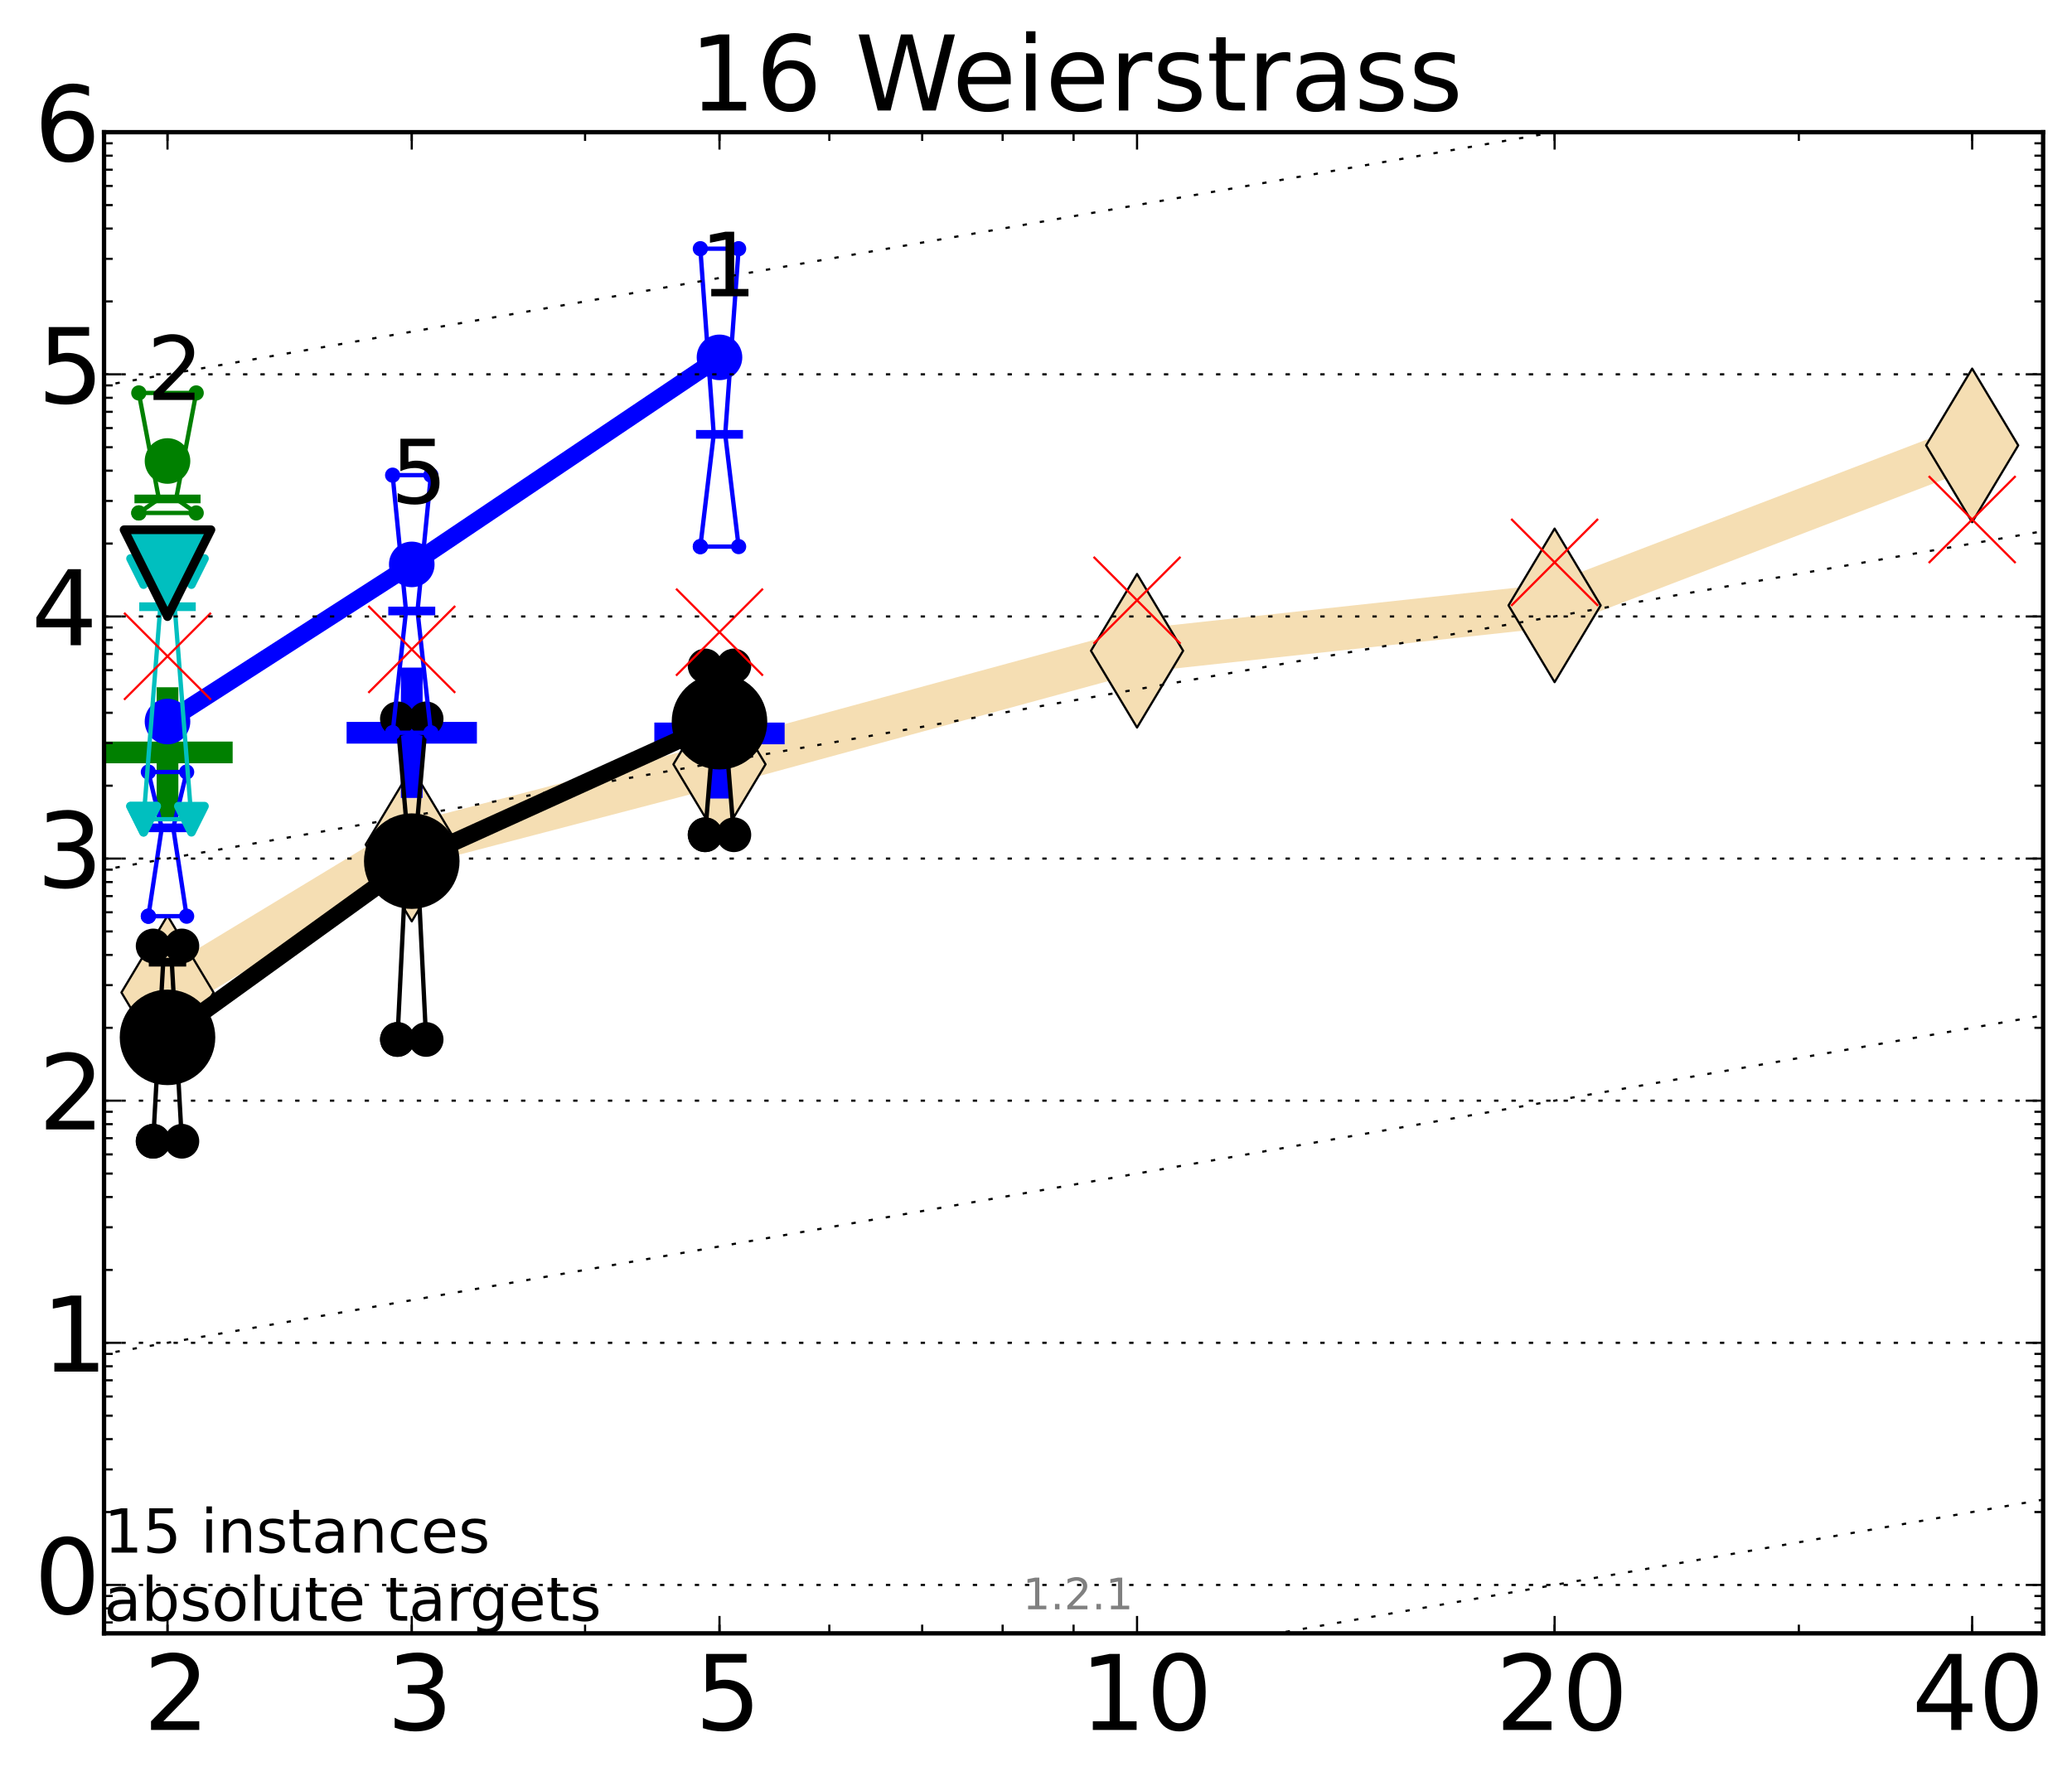 <?xml version="1.0" encoding="utf-8" standalone="no"?>
<!DOCTYPE svg PUBLIC "-//W3C//DTD SVG 1.1//EN"
  "http://www.w3.org/Graphics/SVG/1.1/DTD/svg11.dtd">
<!-- Created with matplotlib (http://matplotlib.org/) -->
<svg height="410pt" version="1.1" viewBox="0 0 477 410" width="477pt" xmlns="http://www.w3.org/2000/svg" xmlns:xlink="http://www.w3.org/1999/xlink">
 <defs>
  <style type="text/css">
*{stroke-linecap:butt;stroke-linejoin:round;}
  </style>
 </defs>
 <g id="figure_1">
  <g id="patch_1">
   <path d="
M0 410.464
L477.55 410.464
L477.55 0
L0 0
z
" style="fill:#ffffff;"/>
  </g>
  <g id="axes_1">
   <g id="patch_2">
    <path d="
M23.95 376.036
L470.35 376.036
L470.35 30.436
L23.95 30.436
z
" style="fill:#ffffff;"/>
   </g>
   <g id="line2d_1">
    <path clip-path="url(#pb011a55744)" d="
M38.562 228.493
L94.792 194.443
L165.635 175.96
L261.762 149.82
L357.889 139.373
L454.016 102.537" style="fill:none;stroke:#f5deb3;stroke-linecap:square;stroke-width:10;"/>
    <defs>
     <path d="
M-8.32667e-16 17.678
L10.607 0
L9.4369e-16 -17.678
L-10.607 -3.55271e-15
z
" id="m1b483a9f33" style="stroke:#000000;stroke-linejoin:miter;stroke-width:0.5;"/>
    </defs>
    <g clip-path="url(#pb011a55744)">
     <use style="fill:#f5deb3;stroke:#000000;stroke-linejoin:miter;stroke-width:0.5;" x="38.562" xlink:href="#m1b483a9f33" y="228.493"/>
     <use style="fill:#f5deb3;stroke:#000000;stroke-linejoin:miter;stroke-width:0.5;" x="94.792" xlink:href="#m1b483a9f33" y="194.443"/>
     <use style="fill:#f5deb3;stroke:#000000;stroke-linejoin:miter;stroke-width:0.5;" x="165.635" xlink:href="#m1b483a9f33" y="175.96"/>
     <use style="fill:#f5deb3;stroke:#000000;stroke-linejoin:miter;stroke-width:0.5;" x="261.762" xlink:href="#m1b483a9f33" y="149.82"/>
     <use style="fill:#f5deb3;stroke:#000000;stroke-linejoin:miter;stroke-width:0.5;" x="357.889" xlink:href="#m1b483a9f33" y="139.373"/>
     <use style="fill:#f5deb3;stroke:#000000;stroke-linejoin:miter;stroke-width:0.5;" x="454.016" xlink:href="#m1b483a9f33" y="102.537"/>
    </g>
   </g>
   <g id="line2d_2">
    <defs>
     <path d="
M-15 0
L15 0
M0 15
L0 -15" id="med33b53195" style="stroke:#008000;stroke-width:5;"/>
    </defs>
    <g clip-path="url(#pb011a55744)">
     <use style="fill:#008000;stroke:#008000;stroke-width:5;" x="38.562" xlink:href="#med33b53195" y="173.226"/>
    </g>
   </g>
   <g id="line2d_3">
    <defs>
     <path d="
M-15 0
L15 0
M0 15
L0 -15" id="m1b76dc52f1" style="stroke:#0000ff;stroke-width:5;"/>
    </defs>
    <g clip-path="url(#pb011a55744)">
     <use style="fill:#0000ff;stroke:#0000ff;stroke-width:5;" x="94.792" xlink:href="#m1b76dc52f1" y="168.698"/>
    </g>
   </g>
   <g id="line2d_4">
    <g clip-path="url(#pb011a55744)">
     <use style="fill:#0000ff;stroke:#0000ff;stroke-width:5;" x="165.635" xlink:href="#m1b76dc52f1" y="168.846"/>
    </g>
   </g>
   <g id="line2d_5">
    <path clip-path="url(#pb011a55744)" d="
M35.257 262.74
L37.57 221.52
L35.257 217.786
L41.866 217.786
L39.553 221.52
L41.866 262.74
L35.257 262.74" style="fill:none;stroke:#000000;stroke-linecap:square;"/>
    <defs>
     <path d="
M0 0
C0 0 0 0 0 0
C0 0 0 0 0 0
C0 0 0 0 0 0
C0 0 0 0 0 0
C0 0 0 0 0 0
C0 0 0 0 0 0
C0 0 0 0 0 0
C0 0 0 0 0 0
z
" id="m927c9828cb" style="stroke:#000000;stroke-width:2;"/>
    </defs>
    <g clip-path="url(#pb011a55744)">
     <use style="stroke:#000000;stroke-width:2;" x="35.257" xlink:href="#m927c9828cb" y="262.74"/>
     <use style="stroke:#000000;stroke-width:2;" x="37.57" xlink:href="#m927c9828cb" y="221.52"/>
     <use style="stroke:#000000;stroke-width:2;" x="35.257" xlink:href="#m927c9828cb" y="217.786"/>
     <use style="stroke:#000000;stroke-width:2;" x="41.866" xlink:href="#m927c9828cb" y="217.786"/>
     <use style="stroke:#000000;stroke-width:2;" x="39.553" xlink:href="#m927c9828cb" y="221.52"/>
     <use style="stroke:#000000;stroke-width:2;" x="41.866" xlink:href="#m927c9828cb" y="262.74"/>
     <use style="stroke:#000000;stroke-width:2;" x="35.257" xlink:href="#m927c9828cb" y="262.74"/>
    </g>
   </g>
   <g id="line2d_6">
    <path clip-path="url(#pb011a55744)" d="
M35.257 262.74
L41.866 262.74
L41.866 217.786
L35.257 217.786
L35.257 262.74" style="fill:none;"/>
    <defs>
     <path d="
M0 3
C0.796 3 1.559 2.684 2.121 2.121
C2.684 1.559 3 0.796 3 0
C3 -0.796 2.684 -1.559 2.121 -2.121
C1.559 -2.684 0.796 -3 0 -3
C-0.796 -3 -1.559 -2.684 -2.121 -2.121
C-2.684 -1.559 -3 -0.796 -3 0
C-3 0.796 -2.684 1.559 -2.121 2.121
C-1.559 2.684 -0.796 3 0 3
z
" id="m5082eeedfc" style="stroke:#000000;stroke-width:2;"/>
    </defs>
    <g clip-path="url(#pb011a55744)">
     <use style="stroke:#000000;stroke-width:2;" x="35.257" xlink:href="#m5082eeedfc" y="262.74"/>
     <use style="stroke:#000000;stroke-width:2;" x="41.866" xlink:href="#m5082eeedfc" y="262.74"/>
     <use style="stroke:#000000;stroke-width:2;" x="41.866" xlink:href="#m5082eeedfc" y="217.786"/>
     <use style="stroke:#000000;stroke-width:2;" x="35.257" xlink:href="#m5082eeedfc" y="217.786"/>
     <use style="stroke:#000000;stroke-width:2;" x="35.257" xlink:href="#m5082eeedfc" y="262.74"/>
    </g>
   </g>
   <g id="line2d_7">
    <path clip-path="url(#pb011a55744)" d="
M35.257 221.52
L41.866 221.52" style="fill:none;stroke:#000000;stroke-linecap:square;stroke-width:2;"/>
    <g clip-path="url(#pb011a55744)">
     <use style="stroke:#000000;stroke-width:2;" x="35.257" xlink:href="#m927c9828cb" y="221.52"/>
     <use style="stroke:#000000;stroke-width:2;" x="41.866" xlink:href="#m927c9828cb" y="221.52"/>
    </g>
   </g>
   <g id="line2d_8">
    <path clip-path="url(#pb011a55744)" d="
M91.488 239.309
L93.801 192.241
L91.488 165.495
L98.097 165.495
L95.784 192.241
L98.097 239.309
L91.488 239.309" style="fill:none;stroke:#000000;stroke-linecap:square;"/>
    <g clip-path="url(#pb011a55744)">
     <use style="stroke:#000000;stroke-width:2;" x="91.488" xlink:href="#m927c9828cb" y="239.309"/>
     <use style="stroke:#000000;stroke-width:2;" x="93.801" xlink:href="#m927c9828cb" y="192.241"/>
     <use style="stroke:#000000;stroke-width:2;" x="91.488" xlink:href="#m927c9828cb" y="165.495"/>
     <use style="stroke:#000000;stroke-width:2;" x="98.097" xlink:href="#m927c9828cb" y="165.495"/>
     <use style="stroke:#000000;stroke-width:2;" x="95.784" xlink:href="#m927c9828cb" y="192.241"/>
     <use style="stroke:#000000;stroke-width:2;" x="98.097" xlink:href="#m927c9828cb" y="239.309"/>
     <use style="stroke:#000000;stroke-width:2;" x="91.488" xlink:href="#m927c9828cb" y="239.309"/>
    </g>
   </g>
   <g id="line2d_9">
    <path clip-path="url(#pb011a55744)" d="
M91.488 239.309
L98.097 239.309
L98.097 165.495
L91.488 165.495
L91.488 239.309" style="fill:none;"/>
    <g clip-path="url(#pb011a55744)">
     <use style="stroke:#000000;stroke-width:2;" x="91.488" xlink:href="#m5082eeedfc" y="239.309"/>
     <use style="stroke:#000000;stroke-width:2;" x="98.097" xlink:href="#m5082eeedfc" y="239.309"/>
     <use style="stroke:#000000;stroke-width:2;" x="98.097" xlink:href="#m5082eeedfc" y="165.495"/>
     <use style="stroke:#000000;stroke-width:2;" x="91.488" xlink:href="#m5082eeedfc" y="165.495"/>
     <use style="stroke:#000000;stroke-width:2;" x="91.488" xlink:href="#m5082eeedfc" y="239.309"/>
    </g>
   </g>
   <g id="line2d_10">
    <path clip-path="url(#pb011a55744)" d="
M91.488 192.241
L98.097 192.241" style="fill:none;stroke:#000000;stroke-linecap:square;stroke-width:2;"/>
    <g clip-path="url(#pb011a55744)">
     <use style="stroke:#000000;stroke-width:2;" x="91.488" xlink:href="#m927c9828cb" y="192.241"/>
     <use style="stroke:#000000;stroke-width:2;" x="98.097" xlink:href="#m927c9828cb" y="192.241"/>
    </g>
   </g>
   <g id="line2d_11">
    <path clip-path="url(#pb011a55744)" d="
M162.33 192.179
L164.643 163.533
L162.33 153.313
L168.939 153.313
L166.626 163.533
L168.939 192.179
L162.33 192.179" style="fill:none;stroke:#000000;stroke-linecap:square;"/>
    <g clip-path="url(#pb011a55744)">
     <use style="stroke:#000000;stroke-width:2;" x="162.33" xlink:href="#m927c9828cb" y="192.179"/>
     <use style="stroke:#000000;stroke-width:2;" x="164.643" xlink:href="#m927c9828cb" y="163.533"/>
     <use style="stroke:#000000;stroke-width:2;" x="162.33" xlink:href="#m927c9828cb" y="153.313"/>
     <use style="stroke:#000000;stroke-width:2;" x="168.939" xlink:href="#m927c9828cb" y="153.313"/>
     <use style="stroke:#000000;stroke-width:2;" x="166.626" xlink:href="#m927c9828cb" y="163.533"/>
     <use style="stroke:#000000;stroke-width:2;" x="168.939" xlink:href="#m927c9828cb" y="192.179"/>
     <use style="stroke:#000000;stroke-width:2;" x="162.33" xlink:href="#m927c9828cb" y="192.179"/>
    </g>
   </g>
   <g id="line2d_12">
    <path clip-path="url(#pb011a55744)" d="
M162.33 192.179
L168.939 192.179
L168.939 153.313
L162.33 153.313
L162.33 192.179" style="fill:none;"/>
    <g clip-path="url(#pb011a55744)">
     <use style="stroke:#000000;stroke-width:2;" x="162.33" xlink:href="#m5082eeedfc" y="192.179"/>
     <use style="stroke:#000000;stroke-width:2;" x="168.939" xlink:href="#m5082eeedfc" y="192.179"/>
     <use style="stroke:#000000;stroke-width:2;" x="168.939" xlink:href="#m5082eeedfc" y="153.313"/>
     <use style="stroke:#000000;stroke-width:2;" x="162.33" xlink:href="#m5082eeedfc" y="153.313"/>
     <use style="stroke:#000000;stroke-width:2;" x="162.33" xlink:href="#m5082eeedfc" y="192.179"/>
    </g>
   </g>
   <g id="line2d_13">
    <path clip-path="url(#pb011a55744)" d="
M162.33 163.533
L168.939 163.533" style="fill:none;stroke:#000000;stroke-linecap:square;stroke-width:2;"/>
    <g clip-path="url(#pb011a55744)">
     <use style="stroke:#000000;stroke-width:2;" x="162.33" xlink:href="#m927c9828cb" y="163.533"/>
     <use style="stroke:#000000;stroke-width:2;" x="168.939" xlink:href="#m927c9828cb" y="163.533"/>
    </g>
   </g>
   <g id="line2d_14">
    <path clip-path="url(#pb011a55744)" d="
M38.562 238.827
L94.792 198.255" style="fill:none;stroke:#000000;stroke-linecap:square;stroke-width:4;"/>
    <g clip-path="url(#pb011a55744)">
     <use style="stroke:#000000;stroke-width:2;" x="38.562" xlink:href="#m927c9828cb" y="238.827"/>
     <use style="stroke:#000000;stroke-width:2;" x="94.792" xlink:href="#m927c9828cb" y="198.255"/>
    </g>
   </g>
   <g id="line2d_15">
    <path clip-path="url(#pb011a55744)" d="
M94.792 198.255
L165.635 166.151" style="fill:none;stroke:#000000;stroke-linecap:square;stroke-width:4;"/>
    <g clip-path="url(#pb011a55744)">
     <use style="stroke:#000000;stroke-width:2;" x="94.792" xlink:href="#m927c9828cb" y="198.255"/>
     <use style="stroke:#000000;stroke-width:2;" x="165.635" xlink:href="#m927c9828cb" y="166.151"/>
    </g>
   </g>
   <g id="line2d_16">
    <path clip-path="url(#pb011a55744)" d="
M38.562 238.827
L94.792 198.255
L165.635 166.151" style="fill:none;"/>
    <defs>
     <path d="
M0 10
C2.652 10 5.196 8.946 7.071 7.071
C8.946 5.196 10 2.652 10 0
C10 -2.652 8.946 -5.196 7.071 -7.071
C5.196 -8.946 2.652 -10 0 -10
C-2.652 -10 -5.196 -8.946 -7.071 -7.071
C-8.946 -5.196 -10 -2.652 -10 0
C-10 2.652 -8.946 5.196 -7.071 7.071
C-5.196 8.946 -2.652 10 0 10
z
" id="mf88678cbc5" style="stroke:#000000;stroke-width:2;"/>
    </defs>
    <g clip-path="url(#pb011a55744)">
     <use style="stroke:#000000;stroke-width:2;" x="38.562" xlink:href="#mf88678cbc5" y="238.827"/>
     <use style="stroke:#000000;stroke-width:2;" x="94.792" xlink:href="#mf88678cbc5" y="198.255"/>
     <use style="stroke:#000000;stroke-width:2;" x="165.635" xlink:href="#mf88678cbc5" y="166.151"/>
    </g>
   </g>
   <g id="line2d_17">
    <path clip-path="url(#pb011a55744)" d="
M34.156 210.933
L37.24 190.591
L34.156 177.737
L42.968 177.737
L39.883 190.591
L42.968 210.933
L34.156 210.933" style="fill:none;stroke:#0000ff;stroke-linecap:square;"/>
    <defs>
     <path d="
M0 0
C0 0 0 0 0 0
C0 0 0 0 0 0
C0 0 0 0 0 0
C0 0 0 0 0 0
C0 0 0 0 0 0
C0 0 0 0 0 0
C0 0 0 0 0 0
C0 0 0 0 0 0
z
" id="m4443aac91f" style="stroke:#0000ff;stroke-width:0.5;"/>
    </defs>
    <g clip-path="url(#pb011a55744)">
     <use style="fill:#0000ff;stroke:#0000ff;stroke-width:0.5;" x="34.156" xlink:href="#m4443aac91f" y="210.933"/>
     <use style="fill:#0000ff;stroke:#0000ff;stroke-width:0.5;" x="37.24" xlink:href="#m4443aac91f" y="190.591"/>
     <use style="fill:#0000ff;stroke:#0000ff;stroke-width:0.5;" x="34.156" xlink:href="#m4443aac91f" y="177.737"/>
     <use style="fill:#0000ff;stroke:#0000ff;stroke-width:0.5;" x="42.968" xlink:href="#m4443aac91f" y="177.737"/>
     <use style="fill:#0000ff;stroke:#0000ff;stroke-width:0.5;" x="39.883" xlink:href="#m4443aac91f" y="190.591"/>
     <use style="fill:#0000ff;stroke:#0000ff;stroke-width:0.5;" x="42.968" xlink:href="#m4443aac91f" y="210.933"/>
     <use style="fill:#0000ff;stroke:#0000ff;stroke-width:0.5;" x="34.156" xlink:href="#m4443aac91f" y="210.933"/>
    </g>
   </g>
   <g id="line2d_18">
    <path clip-path="url(#pb011a55744)" d="
M34.156 210.933
L42.968 210.933
L42.968 177.737
L34.156 177.737
L34.156 210.933" style="fill:none;"/>
    <defs>
     <path d="
M0 1.5
C0.398 1.5 0.779 1.342 1.061 1.061
C1.342 0.779 1.5 0.398 1.5 0
C1.5 -0.398 1.342 -0.779 1.061 -1.061
C0.779 -1.342 0.398 -1.5 0 -1.5
C-0.398 -1.5 -0.779 -1.342 -1.061 -1.061
C-1.342 -0.779 -1.5 -0.398 -1.5 0
C-1.5 0.398 -1.342 0.779 -1.061 1.061
C-0.779 1.342 -0.398 1.5 0 1.5
z
" id="m76a7ce5b4a" style="stroke:#0000ff;stroke-width:0.5;"/>
    </defs>
    <g clip-path="url(#pb011a55744)">
     <use style="fill:#0000ff;stroke:#0000ff;stroke-width:0.5;" x="34.156" xlink:href="#m76a7ce5b4a" y="210.933"/>
     <use style="fill:#0000ff;stroke:#0000ff;stroke-width:0.5;" x="42.968" xlink:href="#m76a7ce5b4a" y="210.933"/>
     <use style="fill:#0000ff;stroke:#0000ff;stroke-width:0.5;" x="42.968" xlink:href="#m76a7ce5b4a" y="177.737"/>
     <use style="fill:#0000ff;stroke:#0000ff;stroke-width:0.5;" x="34.156" xlink:href="#m76a7ce5b4a" y="177.737"/>
     <use style="fill:#0000ff;stroke:#0000ff;stroke-width:0.5;" x="34.156" xlink:href="#m76a7ce5b4a" y="210.933"/>
    </g>
   </g>
   <g id="line2d_19">
    <path clip-path="url(#pb011a55744)" d="
M34.156 190.591
L42.968 190.591" style="fill:none;stroke:#0000ff;stroke-linecap:square;stroke-width:2;"/>
    <g clip-path="url(#pb011a55744)">
     <use style="fill:#0000ff;stroke:#0000ff;stroke-width:0.5;" x="34.156" xlink:href="#m4443aac91f" y="190.591"/>
     <use style="fill:#0000ff;stroke:#0000ff;stroke-width:0.5;" x="42.968" xlink:href="#m4443aac91f" y="190.591"/>
    </g>
   </g>
   <g id="line2d_20">
    <path clip-path="url(#pb011a55744)" d="
M90.386 168.698
L93.471 140.668
L90.386 109.394
L99.198 109.394
L96.114 140.668
L99.198 168.698
L90.386 168.698" style="fill:none;stroke:#0000ff;stroke-linecap:square;"/>
    <g clip-path="url(#pb011a55744)">
     <use style="fill:#0000ff;stroke:#0000ff;stroke-width:0.5;" x="90.386" xlink:href="#m4443aac91f" y="168.698"/>
     <use style="fill:#0000ff;stroke:#0000ff;stroke-width:0.5;" x="93.471" xlink:href="#m4443aac91f" y="140.668"/>
     <use style="fill:#0000ff;stroke:#0000ff;stroke-width:0.5;" x="90.386" xlink:href="#m4443aac91f" y="109.394"/>
     <use style="fill:#0000ff;stroke:#0000ff;stroke-width:0.5;" x="99.198" xlink:href="#m4443aac91f" y="109.394"/>
     <use style="fill:#0000ff;stroke:#0000ff;stroke-width:0.5;" x="96.114" xlink:href="#m4443aac91f" y="140.668"/>
     <use style="fill:#0000ff;stroke:#0000ff;stroke-width:0.5;" x="99.198" xlink:href="#m4443aac91f" y="168.698"/>
     <use style="fill:#0000ff;stroke:#0000ff;stroke-width:0.5;" x="90.386" xlink:href="#m4443aac91f" y="168.698"/>
    </g>
   </g>
   <g id="line2d_21">
    <path clip-path="url(#pb011a55744)" d="
M90.386 168.698
L99.198 168.698
L99.198 109.394
L90.386 109.394
L90.386 168.698" style="fill:none;"/>
    <g clip-path="url(#pb011a55744)">
     <use style="fill:#0000ff;stroke:#0000ff;stroke-width:0.5;" x="90.386" xlink:href="#m76a7ce5b4a" y="168.698"/>
     <use style="fill:#0000ff;stroke:#0000ff;stroke-width:0.5;" x="99.198" xlink:href="#m76a7ce5b4a" y="168.698"/>
     <use style="fill:#0000ff;stroke:#0000ff;stroke-width:0.5;" x="99.198" xlink:href="#m76a7ce5b4a" y="109.394"/>
     <use style="fill:#0000ff;stroke:#0000ff;stroke-width:0.5;" x="90.386" xlink:href="#m76a7ce5b4a" y="109.394"/>
     <use style="fill:#0000ff;stroke:#0000ff;stroke-width:0.5;" x="90.386" xlink:href="#m76a7ce5b4a" y="168.698"/>
    </g>
   </g>
   <g id="line2d_22">
    <path clip-path="url(#pb011a55744)" d="
M90.386 140.668
L99.198 140.668" style="fill:none;stroke:#0000ff;stroke-linecap:square;stroke-width:2;"/>
    <g clip-path="url(#pb011a55744)">
     <use style="fill:#0000ff;stroke:#0000ff;stroke-width:0.5;" x="90.386" xlink:href="#m4443aac91f" y="140.668"/>
     <use style="fill:#0000ff;stroke:#0000ff;stroke-width:0.5;" x="99.198" xlink:href="#m4443aac91f" y="140.668"/>
    </g>
   </g>
   <g id="line2d_23">
    <path clip-path="url(#pb011a55744)" d="
M161.229 125.841
L164.313 100.002
L161.229 57.254
L170.041 57.254
L166.956 100.002
L170.041 125.841
L161.229 125.841" style="fill:none;stroke:#0000ff;stroke-linecap:square;"/>
    <g clip-path="url(#pb011a55744)">
     <use style="fill:#0000ff;stroke:#0000ff;stroke-width:0.5;" x="161.229" xlink:href="#m4443aac91f" y="125.841"/>
     <use style="fill:#0000ff;stroke:#0000ff;stroke-width:0.5;" x="164.313" xlink:href="#m4443aac91f" y="100.002"/>
     <use style="fill:#0000ff;stroke:#0000ff;stroke-width:0.5;" x="161.229" xlink:href="#m4443aac91f" y="57.254"/>
     <use style="fill:#0000ff;stroke:#0000ff;stroke-width:0.5;" x="170.041" xlink:href="#m4443aac91f" y="57.254"/>
     <use style="fill:#0000ff;stroke:#0000ff;stroke-width:0.5;" x="166.956" xlink:href="#m4443aac91f" y="100.002"/>
     <use style="fill:#0000ff;stroke:#0000ff;stroke-width:0.5;" x="170.041" xlink:href="#m4443aac91f" y="125.841"/>
     <use style="fill:#0000ff;stroke:#0000ff;stroke-width:0.5;" x="161.229" xlink:href="#m4443aac91f" y="125.841"/>
    </g>
   </g>
   <g id="line2d_24">
    <path clip-path="url(#pb011a55744)" d="
M161.229 125.841
L170.041 125.841
L170.041 57.254
L161.229 57.254
L161.229 125.841" style="fill:none;"/>
    <g clip-path="url(#pb011a55744)">
     <use style="fill:#0000ff;stroke:#0000ff;stroke-width:0.5;" x="161.229" xlink:href="#m76a7ce5b4a" y="125.841"/>
     <use style="fill:#0000ff;stroke:#0000ff;stroke-width:0.5;" x="170.041" xlink:href="#m76a7ce5b4a" y="125.841"/>
     <use style="fill:#0000ff;stroke:#0000ff;stroke-width:0.5;" x="170.041" xlink:href="#m76a7ce5b4a" y="57.254"/>
     <use style="fill:#0000ff;stroke:#0000ff;stroke-width:0.5;" x="161.229" xlink:href="#m76a7ce5b4a" y="57.254"/>
     <use style="fill:#0000ff;stroke:#0000ff;stroke-width:0.5;" x="161.229" xlink:href="#m76a7ce5b4a" y="125.841"/>
    </g>
   </g>
   <g id="line2d_25">
    <path clip-path="url(#pb011a55744)" d="
M161.229 100.002
L170.041 100.002" style="fill:none;stroke:#0000ff;stroke-linecap:square;stroke-width:2;"/>
    <g clip-path="url(#pb011a55744)">
     <use style="fill:#0000ff;stroke:#0000ff;stroke-width:0.5;" x="161.229" xlink:href="#m4443aac91f" y="100.002"/>
     <use style="fill:#0000ff;stroke:#0000ff;stroke-width:0.5;" x="170.041" xlink:href="#m4443aac91f" y="100.002"/>
    </g>
   </g>
   <g id="line2d_26">
    <path clip-path="url(#pb011a55744)" d="
M38.562 166.114
L94.792 129.941" style="fill:none;stroke:#0000ff;stroke-linecap:square;stroke-width:4;"/>
    <g clip-path="url(#pb011a55744)">
     <use style="fill:#0000ff;stroke:#0000ff;stroke-width:0.5;" x="38.562" xlink:href="#m4443aac91f" y="166.114"/>
     <use style="fill:#0000ff;stroke:#0000ff;stroke-width:0.5;" x="94.792" xlink:href="#m4443aac91f" y="129.941"/>
    </g>
   </g>
   <g id="line2d_27">
    <path clip-path="url(#pb011a55744)" d="
M94.792 129.941
L165.635 82.274" style="fill:none;stroke:#0000ff;stroke-linecap:square;stroke-width:4;"/>
    <g clip-path="url(#pb011a55744)">
     <use style="fill:#0000ff;stroke:#0000ff;stroke-width:0.5;" x="94.792" xlink:href="#m4443aac91f" y="129.941"/>
     <use style="fill:#0000ff;stroke:#0000ff;stroke-width:0.5;" x="165.635" xlink:href="#m4443aac91f" y="82.274"/>
    </g>
   </g>
   <g id="line2d_28">
    <path clip-path="url(#pb011a55744)" d="
M38.562 166.114
L94.792 129.941
L165.635 82.274" style="fill:none;"/>
    <defs>
     <path d="
M0 5
C1.326 5 2.598 4.473 3.536 3.536
C4.473 2.598 5 1.326 5 0
C5 -1.326 4.473 -2.598 3.536 -3.536
C2.598 -4.473 1.326 -5 0 -5
C-1.326 -5 -2.598 -4.473 -3.536 -3.536
C-4.473 -2.598 -5 -1.326 -5 0
C-5 1.326 -4.473 2.598 -3.536 3.536
C-2.598 4.473 -1.326 5 0 5
z
" id="m6f1fcf6525" style="stroke:#0000ff;stroke-width:0.5;"/>
    </defs>
    <g clip-path="url(#pb011a55744)">
     <use style="fill:#0000ff;stroke:#0000ff;stroke-width:0.5;" x="38.562" xlink:href="#m6f1fcf6525" y="166.114"/>
     <use style="fill:#0000ff;stroke:#0000ff;stroke-width:0.5;" x="94.792" xlink:href="#m6f1fcf6525" y="129.941"/>
     <use style="fill:#0000ff;stroke:#0000ff;stroke-width:0.5;" x="165.635" xlink:href="#m6f1fcf6525" y="82.274"/>
    </g>
   </g>
   <g id="line2d_29">
    <path clip-path="url(#pb011a55744)" d="
M33.054 188.6
L36.909 139.677
L33.054 131.586
L44.069 131.586
L40.214 139.677
L44.069 188.6
L33.054 188.6" style="fill:none;stroke:#00bfbf;stroke-linecap:square;"/>
    <defs>
     <path d="
M0 0
L0 0
L0 0
z
" id="m9ac02d4b70" style="stroke:#00bfbf;stroke-linejoin:miter;stroke-width:2;"/>
    </defs>
    <g clip-path="url(#pb011a55744)">
     <use style="fill:#00bfbf;stroke:#00bfbf;stroke-linejoin:miter;stroke-width:2;" x="33.054" xlink:href="#m9ac02d4b70" y="188.6"/>
     <use style="fill:#00bfbf;stroke:#00bfbf;stroke-linejoin:miter;stroke-width:2;" x="36.909" xlink:href="#m9ac02d4b70" y="139.677"/>
     <use style="fill:#00bfbf;stroke:#00bfbf;stroke-linejoin:miter;stroke-width:2;" x="33.054" xlink:href="#m9ac02d4b70" y="131.586"/>
     <use style="fill:#00bfbf;stroke:#00bfbf;stroke-linejoin:miter;stroke-width:2;" x="44.069" xlink:href="#m9ac02d4b70" y="131.586"/>
     <use style="fill:#00bfbf;stroke:#00bfbf;stroke-linejoin:miter;stroke-width:2;" x="40.214" xlink:href="#m9ac02d4b70" y="139.677"/>
     <use style="fill:#00bfbf;stroke:#00bfbf;stroke-linejoin:miter;stroke-width:2;" x="44.069" xlink:href="#m9ac02d4b70" y="188.6"/>
     <use style="fill:#00bfbf;stroke:#00bfbf;stroke-linejoin:miter;stroke-width:2;" x="33.054" xlink:href="#m9ac02d4b70" y="188.6"/>
    </g>
   </g>
   <g id="line2d_30">
    <path clip-path="url(#pb011a55744)" d="
M33.054 188.6
L44.069 188.6
L44.069 131.586
L33.054 131.586
L33.054 188.6" style="fill:none;"/>
    <defs>
     <path d="
M-3.67394e-16 3
L3 -3
L-3 -3
z
" id="mf178d8dd23" style="stroke:#00bfbf;stroke-linejoin:miter;stroke-width:2;"/>
    </defs>
    <g clip-path="url(#pb011a55744)">
     <use style="fill:#00bfbf;stroke:#00bfbf;stroke-linejoin:miter;stroke-width:2;" x="33.054" xlink:href="#mf178d8dd23" y="188.6"/>
     <use style="fill:#00bfbf;stroke:#00bfbf;stroke-linejoin:miter;stroke-width:2;" x="44.069" xlink:href="#mf178d8dd23" y="188.6"/>
     <use style="fill:#00bfbf;stroke:#00bfbf;stroke-linejoin:miter;stroke-width:2;" x="44.069" xlink:href="#mf178d8dd23" y="131.586"/>
     <use style="fill:#00bfbf;stroke:#00bfbf;stroke-linejoin:miter;stroke-width:2;" x="33.054" xlink:href="#mf178d8dd23" y="131.586"/>
     <use style="fill:#00bfbf;stroke:#00bfbf;stroke-linejoin:miter;stroke-width:2;" x="33.054" xlink:href="#mf178d8dd23" y="188.6"/>
    </g>
   </g>
   <g id="line2d_31">
    <path clip-path="url(#pb011a55744)" d="
M33.054 139.677
L44.069 139.677" style="fill:none;stroke:#00bfbf;stroke-linecap:square;stroke-width:2;"/>
    <g clip-path="url(#pb011a55744)">
     <use style="fill:#00bfbf;stroke:#00bfbf;stroke-linejoin:miter;stroke-width:2;" x="33.054" xlink:href="#m9ac02d4b70" y="139.677"/>
     <use style="fill:#00bfbf;stroke:#00bfbf;stroke-linejoin:miter;stroke-width:2;" x="44.069" xlink:href="#m9ac02d4b70" y="139.677"/>
    </g>
   </g>
   <g id="line2d_32">
    <path clip-path="url(#pb011a55744)" d="
M38.562 131.96" style="fill:none;"/>
    <defs>
     <path d="
M-1.22465e-15 10
L10 -10
L-10 -10
z
" id="m3e14c286d9" style="stroke:#000000;stroke-linejoin:miter;stroke-width:2;"/>
    </defs>
    <g clip-path="url(#pb011a55744)">
     <use style="fill:#00bfbf;stroke:#000000;stroke-linejoin:miter;stroke-width:2;" x="38.562" xlink:href="#m3e14c286d9" y="131.96"/>
    </g>
   </g>
   <g id="line2d_33">
    <path clip-path="url(#pb011a55744)" d="
M31.953 118.093
L36.579 114.864
L31.953 90.464
L45.17 90.464
L40.544 114.864
L45.17 118.093
L31.953 118.093" style="fill:none;stroke:#008000;stroke-linecap:square;"/>
    <defs>
     <path d="
M0 0
C0 0 0 0 0 0
C0 0 0 0 0 0
C0 0 0 0 0 0
C0 0 0 0 0 0
C0 0 0 0 0 0
C0 0 0 0 0 0
C0 0 0 0 0 0
C0 0 0 0 0 0
z
" id="mf3da2ae3b2" style="stroke:#008000;stroke-width:0.5;"/>
    </defs>
    <g clip-path="url(#pb011a55744)">
     <use style="fill:#008000;stroke:#008000;stroke-width:0.5;" x="31.953" xlink:href="#mf3da2ae3b2" y="118.093"/>
     <use style="fill:#008000;stroke:#008000;stroke-width:0.5;" x="36.579" xlink:href="#mf3da2ae3b2" y="114.864"/>
     <use style="fill:#008000;stroke:#008000;stroke-width:0.5;" x="31.953" xlink:href="#mf3da2ae3b2" y="90.464"/>
     <use style="fill:#008000;stroke:#008000;stroke-width:0.5;" x="45.171" xlink:href="#mf3da2ae3b2" y="90.464"/>
     <use style="fill:#008000;stroke:#008000;stroke-width:0.5;" x="40.544" xlink:href="#mf3da2ae3b2" y="114.864"/>
     <use style="fill:#008000;stroke:#008000;stroke-width:0.5;" x="45.171" xlink:href="#mf3da2ae3b2" y="118.093"/>
     <use style="fill:#008000;stroke:#008000;stroke-width:0.5;" x="31.953" xlink:href="#mf3da2ae3b2" y="118.093"/>
    </g>
   </g>
   <g id="line2d_34">
    <path clip-path="url(#pb011a55744)" d="
M31.953 118.093
L45.17 118.093
L45.17 90.464
L31.953 90.464
L31.953 118.093" style="fill:none;"/>
    <defs>
     <path d="
M0 1.5
C0.398 1.5 0.779 1.342 1.061 1.061
C1.342 0.779 1.5 0.398 1.5 0
C1.5 -0.398 1.342 -0.779 1.061 -1.061
C0.779 -1.342 0.398 -1.5 0 -1.5
C-0.398 -1.5 -0.779 -1.342 -1.061 -1.061
C-1.342 -0.779 -1.5 -0.398 -1.5 0
C-1.5 0.398 -1.342 0.779 -1.061 1.061
C-0.779 1.342 -0.398 1.5 0 1.5
z
" id="mb0b177905e" style="stroke:#008000;stroke-width:0.5;"/>
    </defs>
    <g clip-path="url(#pb011a55744)">
     <use style="fill:#008000;stroke:#008000;stroke-width:0.5;" x="31.953" xlink:href="#mb0b177905e" y="118.093"/>
     <use style="fill:#008000;stroke:#008000;stroke-width:0.5;" x="45.171" xlink:href="#mb0b177905e" y="118.093"/>
     <use style="fill:#008000;stroke:#008000;stroke-width:0.5;" x="45.171" xlink:href="#mb0b177905e" y="90.464"/>
     <use style="fill:#008000;stroke:#008000;stroke-width:0.5;" x="31.953" xlink:href="#mb0b177905e" y="90.464"/>
     <use style="fill:#008000;stroke:#008000;stroke-width:0.5;" x="31.953" xlink:href="#mb0b177905e" y="118.093"/>
    </g>
   </g>
   <g id="line2d_35">
    <path clip-path="url(#pb011a55744)" d="
M31.953 114.864
L45.17 114.864" style="fill:none;stroke:#008000;stroke-linecap:square;stroke-width:2;"/>
    <g clip-path="url(#pb011a55744)">
     <use style="fill:#008000;stroke:#008000;stroke-width:0.5;" x="31.953" xlink:href="#mf3da2ae3b2" y="114.864"/>
     <use style="fill:#008000;stroke:#008000;stroke-width:0.5;" x="45.171" xlink:href="#mf3da2ae3b2" y="114.864"/>
    </g>
   </g>
   <g id="line2d_36">
    <path clip-path="url(#pb011a55744)" d="
M38.562 106.134" style="fill:none;"/>
    <defs>
     <path d="
M0 5
C1.326 5 2.598 4.473 3.536 3.536
C4.473 2.598 5 1.326 5 0
C5 -1.326 4.473 -2.598 3.536 -3.536
C2.598 -4.473 1.326 -5 0 -5
C-1.326 -5 -2.598 -4.473 -3.536 -3.536
C-4.473 -2.598 -5 -1.326 -5 0
C-5 1.326 -4.473 2.598 -3.536 3.536
C-2.598 4.473 -1.326 5 0 5
z
" id="mcecd3d9643" style="stroke:#008000;stroke-width:0.5;"/>
    </defs>
    <g clip-path="url(#pb011a55744)">
     <use style="fill:#008000;stroke:#008000;stroke-width:0.5;" x="38.562" xlink:href="#mcecd3d9643" y="106.134"/>
    </g>
   </g>
   <g id="line2d_37"/>
   <g id="line2d_38"/>
   <g id="line2d_39"/>
   <g id="line2d_40"/>
   <g id="line2d_41"/>
   <g id="line2d_42"/>
   <g id="line2d_43"/>
   <g id="line2d_44">
    <defs>
     <path d="
M-10 10
L10 -10
M-10 -10
L10 10" id="mc708e8a258" style="stroke:#ff0000;stroke-width:0.5;"/>
    </defs>
    <g clip-path="url(#pb011a55744)">
     <use style="fill:#ff0000;stroke:#ff0000;stroke-width:0.5;" x="38.562" xlink:href="#mc708e8a258" y="151.093"/>
     <use style="fill:#ff0000;stroke:#ff0000;stroke-width:0.5;" x="94.792" xlink:href="#mc708e8a258" y="149.503"/>
     <use style="fill:#ff0000;stroke:#ff0000;stroke-width:0.5;" x="165.635" xlink:href="#mc708e8a258" y="145.54"/>
     <use style="fill:#ff0000;stroke:#ff0000;stroke-width:0.5;" x="261.762" xlink:href="#mc708e8a258" y="138.198"/>
     <use style="fill:#ff0000;stroke:#ff0000;stroke-width:0.5;" x="357.889" xlink:href="#mc708e8a258" y="129.469"/>
     <use style="fill:#ff0000;stroke:#ff0000;stroke-width:0.5;" x="454.016" xlink:href="#mc708e8a258" y="119.608"/>
    </g>
   </g>
   <g id="line2d_45">
    <path clip-path="url(#pb011a55744)" d="
M-280.765 476.372
M91.071 411.464
L478.55 343.825" style="fill:none;stroke:#000000;stroke-dasharray:1,3;stroke-dashoffset:0.0;stroke-width:0.5;"/>
   </g>
   <g id="line2d_46">
    <path clip-path="url(#pb011a55744)" d="
M-280.765 364.888
M-1 316.052
L478.55 232.341" style="fill:none;stroke:#000000;stroke-dasharray:1,3;stroke-dashoffset:0.0;stroke-width:0.5;"/>
   </g>
   <g id="line2d_47">
    <path clip-path="url(#pb011a55744)" d="
M-280.765 253.404
M-1 204.568
L478.55 120.857" style="fill:none;stroke:#000000;stroke-dasharray:1,3;stroke-dashoffset:0.0;stroke-width:0.5;"/>
   </g>
   <g id="line2d_48">
    <path clip-path="url(#pb011a55744)" d="
M-280.765 141.92
M-1 93.084
L478.55 9.374" style="fill:none;stroke:#000000;stroke-dasharray:1,3;stroke-dashoffset:0.0;stroke-width:0.5;"/>
   </g>
   <g id="line2d_49">
    <path clip-path="url(#pb011a55744)" d="
M-280.765 30.436" style="fill:none;stroke:#000000;stroke-dasharray:1,3;stroke-dashoffset:0.0;stroke-width:0.5;"/>
   </g>
   <g id="patch_3">
    <path d="
M23.95 30.436
L470.35 30.436" style="fill:none;stroke:#000000;stroke-linecap:square;stroke-linejoin:miter;"/>
   </g>
   <g id="patch_4">
    <path d="
M470.35 376.036
L470.35 30.436" style="fill:none;stroke:#000000;stroke-linecap:square;stroke-linejoin:miter;"/>
   </g>
   <g id="patch_5">
    <path d="
M23.95 376.036
L470.35 376.036" style="fill:none;stroke:#000000;stroke-linecap:square;stroke-linejoin:miter;"/>
   </g>
   <g id="patch_6">
    <path d="
M23.95 376.036
L23.95 30.436" style="fill:none;stroke:#000000;stroke-linecap:square;stroke-linejoin:miter;"/>
   </g>
   <g id="matplotlib.axis_1">
    <g id="xtick_1">
     <g id="line2d_50">
      <defs>
       <path d="
M0 0
L0 -4" id="m93b0483c22" style="stroke:#000000;stroke-width:0.5;"/>
      </defs>
      <g>
       <use style="stroke:#000000;stroke-width:0.5;" x="38.562" xlink:href="#m93b0483c22" y="376.036"/>
      </g>
     </g>
     <g id="line2d_51">
      <defs>
       <path d="
M0 0
L0 4" id="m741efc42ff" style="stroke:#000000;stroke-width:0.5;"/>
      </defs>
      <g>
       <use style="stroke:#000000;stroke-width:0.5;" x="38.562" xlink:href="#m741efc42ff" y="30.436"/>
      </g>
     </g>
     <g id="text_1">
      <!-- 2 -->
      <defs>
       <path d="
M19.188 8.297
L53.609 8.297
L53.609 0
L7.328 0
L7.328 8.297
Q12.938 14.109 22.625 23.891
Q32.328 33.688 34.812 36.531
Q39.547 41.844 41.422 45.531
Q43.312 49.219 43.312 52.781
Q43.312 58.594 39.234 62.25
Q35.156 65.922 28.609 65.922
Q23.969 65.922 18.812 64.312
Q13.672 62.703 7.812 59.422
L7.812 69.391
Q13.766 71.781 18.938 73
Q24.125 74.219 28.422 74.219
Q39.75 74.219 46.484 68.547
Q53.219 62.891 53.219 53.422
Q53.219 48.922 51.531 44.891
Q49.859 40.875 45.406 35.406
Q44.188 33.984 37.641 27.219
Q31.109 20.453 19.188 8.297" id="BitstreamVeraSans-Roman-32"/>
      </defs>
      <g transform="translate(33.008 398.272)scale(0.24 -0.24)">
       <use xlink:href="#BitstreamVeraSans-Roman-32"/>
      </g>
     </g>
    </g>
    <g id="xtick_2">
     <g id="line2d_52">
      <g>
       <use style="stroke:#000000;stroke-width:0.5;" x="94.792" xlink:href="#m93b0483c22" y="376.036"/>
      </g>
     </g>
     <g id="line2d_53">
      <g>
       <use style="stroke:#000000;stroke-width:0.5;" x="94.792" xlink:href="#m741efc42ff" y="30.436"/>
      </g>
     </g>
     <g id="text_2">
      <!-- 3 -->
      <defs>
       <path d="
M40.578 39.312
Q47.656 37.797 51.625 33
Q55.609 28.219 55.609 21.188
Q55.609 10.406 48.188 4.484
Q40.766 -1.422 27.094 -1.422
Q22.516 -1.422 17.656 -0.516
Q12.797 0.391 7.625 2.203
L7.625 11.719
Q11.719 9.328 16.594 8.109
Q21.484 6.891 26.812 6.891
Q36.078 6.891 40.938 10.547
Q45.797 14.203 45.797 21.188
Q45.797 27.641 41.281 31.266
Q36.766 34.906 28.719 34.906
L20.219 34.906
L20.219 43.016
L29.109 43.016
Q36.375 43.016 40.234 45.922
Q44.094 48.828 44.094 54.297
Q44.094 59.906 40.109 62.906
Q36.141 65.922 28.719 65.922
Q24.656 65.922 20.016 65.031
Q15.375 64.156 9.812 62.312
L9.812 71.094
Q15.438 72.656 20.344 73.438
Q25.25 74.219 29.594 74.219
Q40.828 74.219 47.359 69.109
Q53.906 64.016 53.906 55.328
Q53.906 49.266 50.438 45.094
Q46.969 40.922 40.578 39.312" id="BitstreamVeraSans-Roman-33"/>
      </defs>
      <g transform="translate(89.034 398.272)scale(0.24 -0.24)">
       <use xlink:href="#BitstreamVeraSans-Roman-33"/>
      </g>
     </g>
    </g>
    <g id="xtick_3">
     <g id="line2d_54">
      <g>
       <use style="stroke:#000000;stroke-width:0.5;" x="165.635" xlink:href="#m93b0483c22" y="376.036"/>
      </g>
     </g>
     <g id="line2d_55">
      <g>
       <use style="stroke:#000000;stroke-width:0.5;" x="165.635" xlink:href="#m741efc42ff" y="30.436"/>
      </g>
     </g>
     <g id="text_3">
      <!-- 5 -->
      <defs>
       <path d="
M10.797 72.906
L49.516 72.906
L49.516 64.594
L19.828 64.594
L19.828 46.734
Q21.969 47.469 24.109 47.828
Q26.266 48.188 28.422 48.188
Q40.625 48.188 47.75 41.5
Q54.891 34.812 54.891 23.391
Q54.891 11.625 47.562 5.094
Q40.234 -1.422 26.906 -1.422
Q22.312 -1.422 17.547 -0.641
Q12.797 0.141 7.719 1.703
L7.719 11.625
Q12.109 9.234 16.797 8.062
Q21.484 6.891 26.703 6.891
Q35.156 6.891 40.078 11.328
Q45.016 15.766 45.016 23.391
Q45.016 31 40.078 35.438
Q35.156 39.891 26.703 39.891
Q22.75 39.891 18.812 39.016
Q14.891 38.141 10.797 36.281
z
" id="BitstreamVeraSans-Roman-35"/>
      </defs>
      <g transform="translate(159.974 398.272)scale(0.24 -0.24)">
       <use xlink:href="#BitstreamVeraSans-Roman-35"/>
      </g>
     </g>
    </g>
    <g id="xtick_4">
     <g id="line2d_56">
      <g>
       <use style="stroke:#000000;stroke-width:0.5;" x="261.762" xlink:href="#m93b0483c22" y="376.036"/>
      </g>
     </g>
     <g id="line2d_57">
      <g>
       <use style="stroke:#000000;stroke-width:0.5;" x="261.762" xlink:href="#m741efc42ff" y="30.436"/>
      </g>
     </g>
     <g id="text_4">
      <!-- 10 -->
      <defs>
       <path d="
M31.781 66.406
Q24.172 66.406 20.328 58.906
Q16.5 51.422 16.5 36.375
Q16.5 21.391 20.328 13.891
Q24.172 6.391 31.781 6.391
Q39.453 6.391 43.281 13.891
Q47.125 21.391 47.125 36.375
Q47.125 51.422 43.281 58.906
Q39.453 66.406 31.781 66.406
M31.781 74.219
Q44.047 74.219 50.516 64.516
Q56.984 54.828 56.984 36.375
Q56.984 17.969 50.516 8.266
Q44.047 -1.422 31.781 -1.422
Q19.531 -1.422 13.062 8.266
Q6.594 17.969 6.594 36.375
Q6.594 54.828 13.062 64.516
Q19.531 74.219 31.781 74.219" id="BitstreamVeraSans-Roman-30"/>
       <path d="
M12.406 8.297
L28.516 8.297
L28.516 63.922
L10.984 60.406
L10.984 69.391
L28.422 72.906
L38.281 72.906
L38.281 8.297
L54.391 8.297
L54.391 0
L12.406 0
z
" id="BitstreamVeraSans-Roman-31"/>
      </defs>
      <g transform="translate(248.607 398.272)scale(0.24 -0.24)">
       <use xlink:href="#BitstreamVeraSans-Roman-31"/>
       <use x="63.623" xlink:href="#BitstreamVeraSans-Roman-30"/>
      </g>
     </g>
    </g>
    <g id="xtick_5">
     <g id="line2d_58">
      <g>
       <use style="stroke:#000000;stroke-width:0.5;" x="357.889" xlink:href="#m93b0483c22" y="376.036"/>
      </g>
     </g>
     <g id="line2d_59">
      <g>
       <use style="stroke:#000000;stroke-width:0.5;" x="357.889" xlink:href="#m741efc42ff" y="30.436"/>
      </g>
     </g>
     <g id="text_5">
      <!-- 20 -->
      <g transform="translate(344.295 398.272)scale(0.24 -0.24)">
       <use xlink:href="#BitstreamVeraSans-Roman-32"/>
       <use x="63.623" xlink:href="#BitstreamVeraSans-Roman-30"/>
      </g>
     </g>
    </g>
    <g id="xtick_6">
     <g id="line2d_60">
      <g>
       <use style="stroke:#000000;stroke-width:0.5;" x="454.016" xlink:href="#m93b0483c22" y="376.036"/>
      </g>
     </g>
     <g id="line2d_61">
      <g>
       <use style="stroke:#000000;stroke-width:0.5;" x="454.016" xlink:href="#m741efc42ff" y="30.436"/>
      </g>
     </g>
     <g id="text_6">
      <!-- 40 -->
      <defs>
       <path d="
M37.797 64.312
L12.891 25.391
L37.797 25.391
z

M35.203 72.906
L47.609 72.906
L47.609 25.391
L58.016 25.391
L58.016 17.188
L47.609 17.188
L47.609 0
L37.797 0
L37.797 17.188
L4.891 17.188
L4.891 26.703
z
" id="BitstreamVeraSans-Roman-34"/>
      </defs>
      <g transform="translate(440.129 398.272)scale(0.24 -0.24)">
       <use xlink:href="#BitstreamVeraSans-Roman-34"/>
       <use x="63.623" xlink:href="#BitstreamVeraSans-Roman-30"/>
      </g>
     </g>
    </g>
    <g id="xtick_7">
     <g id="line2d_62">
      <defs>
       <path d="
M0 0
L0 -2" id="m177f7580d0" style="stroke:#000000;stroke-width:0.5;"/>
      </defs>
      <g>
       <use style="stroke:#000000;stroke-width:0.5;" x="38.562" xlink:href="#m177f7580d0" y="376.036"/>
      </g>
     </g>
     <g id="line2d_63">
      <defs>
       <path d="
M0 0
L0 2" id="m5284c7e2a0" style="stroke:#000000;stroke-width:0.5;"/>
      </defs>
      <g>
       <use style="stroke:#000000;stroke-width:0.5;" x="38.562" xlink:href="#m5284c7e2a0" y="30.436"/>
      </g>
     </g>
    </g>
    <g id="xtick_8">
     <g id="line2d_64">
      <g>
       <use style="stroke:#000000;stroke-width:0.5;" x="94.792" xlink:href="#m177f7580d0" y="376.036"/>
      </g>
     </g>
     <g id="line2d_65">
      <g>
       <use style="stroke:#000000;stroke-width:0.5;" x="94.792" xlink:href="#m5284c7e2a0" y="30.436"/>
      </g>
     </g>
    </g>
    <g id="xtick_9">
     <g id="line2d_66">
      <g>
       <use style="stroke:#000000;stroke-width:0.5;" x="134.689" xlink:href="#m177f7580d0" y="376.036"/>
      </g>
     </g>
     <g id="line2d_67">
      <g>
       <use style="stroke:#000000;stroke-width:0.5;" x="134.689" xlink:href="#m5284c7e2a0" y="30.436"/>
      </g>
     </g>
    </g>
    <g id="xtick_10">
     <g id="line2d_68">
      <g>
       <use style="stroke:#000000;stroke-width:0.5;" x="165.635" xlink:href="#m177f7580d0" y="376.036"/>
      </g>
     </g>
     <g id="line2d_69">
      <g>
       <use style="stroke:#000000;stroke-width:0.5;" x="165.635" xlink:href="#m5284c7e2a0" y="30.436"/>
      </g>
     </g>
    </g>
    <g id="xtick_11">
     <g id="line2d_70">
      <g>
       <use style="stroke:#000000;stroke-width:0.5;" x="190.919" xlink:href="#m177f7580d0" y="376.036"/>
      </g>
     </g>
     <g id="line2d_71">
      <g>
       <use style="stroke:#000000;stroke-width:0.5;" x="190.919" xlink:href="#m5284c7e2a0" y="30.436"/>
      </g>
     </g>
    </g>
    <g id="xtick_12">
     <g id="line2d_72">
      <g>
       <use style="stroke:#000000;stroke-width:0.5;" x="212.297" xlink:href="#m177f7580d0" y="376.036"/>
      </g>
     </g>
     <g id="line2d_73">
      <g>
       <use style="stroke:#000000;stroke-width:0.5;" x="212.297" xlink:href="#m5284c7e2a0" y="30.436"/>
      </g>
     </g>
    </g>
    <g id="xtick_13">
     <g id="line2d_74">
      <g>
       <use style="stroke:#000000;stroke-width:0.5;" x="230.816" xlink:href="#m177f7580d0" y="376.036"/>
      </g>
     </g>
     <g id="line2d_75">
      <g>
       <use style="stroke:#000000;stroke-width:0.5;" x="230.816" xlink:href="#m5284c7e2a0" y="30.436"/>
      </g>
     </g>
    </g>
    <g id="xtick_14">
     <g id="line2d_76">
      <g>
       <use style="stroke:#000000;stroke-width:0.5;" x="247.15" xlink:href="#m177f7580d0" y="376.036"/>
      </g>
     </g>
     <g id="line2d_77">
      <g>
       <use style="stroke:#000000;stroke-width:0.5;" x="247.15" xlink:href="#m5284c7e2a0" y="30.436"/>
      </g>
     </g>
    </g>
    <g id="xtick_15">
     <g id="line2d_78">
      <g>
       <use style="stroke:#000000;stroke-width:0.5;" x="357.889" xlink:href="#m177f7580d0" y="376.036"/>
      </g>
     </g>
     <g id="line2d_79">
      <g>
       <use style="stroke:#000000;stroke-width:0.5;" x="357.889" xlink:href="#m5284c7e2a0" y="30.436"/>
      </g>
     </g>
    </g>
    <g id="xtick_16">
     <g id="line2d_80">
      <g>
       <use style="stroke:#000000;stroke-width:0.5;" x="414.119" xlink:href="#m177f7580d0" y="376.036"/>
      </g>
     </g>
     <g id="line2d_81">
      <g>
       <use style="stroke:#000000;stroke-width:0.5;" x="414.119" xlink:href="#m5284c7e2a0" y="30.436"/>
      </g>
     </g>
    </g>
    <g id="xtick_17">
     <g id="line2d_82">
      <g>
       <use style="stroke:#000000;stroke-width:0.5;" x="454.016" xlink:href="#m177f7580d0" y="376.036"/>
      </g>
     </g>
     <g id="line2d_83">
      <g>
       <use style="stroke:#000000;stroke-width:0.5;" x="454.016" xlink:href="#m5284c7e2a0" y="30.436"/>
      </g>
     </g>
    </g>
   </g>
   <g id="matplotlib.axis_2">
    <g id="ytick_1">
     <g id="line2d_84">
      <path clip-path="url(#pb011a55744)" d="
M23.95 364.888
L470.35 364.888" style="fill:none;stroke:#000000;stroke-dasharray:1,3;stroke-dashoffset:0.0;stroke-width:0.5;"/>
     </g>
     <g id="line2d_85">
      <defs>
       <path d="
M0 0
L4 0" id="m728421d6d4" style="stroke:#000000;stroke-width:0.5;"/>
      </defs>
      <g>
       <use style="stroke:#000000;stroke-width:0.5;" x="23.95" xlink:href="#m728421d6d4" y="364.888"/>
      </g>
     </g>
     <g id="line2d_86">
      <defs>
       <path d="
M0 0
L-4 0" id="mcb0005524f" style="stroke:#000000;stroke-width:0.5;"/>
      </defs>
      <g>
       <use style="stroke:#000000;stroke-width:0.5;" x="470.35" xlink:href="#mcb0005524f" y="364.888"/>
      </g>
     </g>
     <g id="text_7">
      <!-- 0 -->
      <g transform="translate(7.856 371.51)scale(0.24 -0.24)">
       <use xlink:href="#BitstreamVeraSans-Roman-30"/>
      </g>
     </g>
    </g>
    <g id="ytick_2">
     <g id="line2d_87">
      <path clip-path="url(#pb011a55744)" d="
M23.95 309.146
L470.35 309.146" style="fill:none;stroke:#000000;stroke-dasharray:1,3;stroke-dashoffset:0.0;stroke-width:0.5;"/>
     </g>
     <g id="line2d_88">
      <g>
       <use style="stroke:#000000;stroke-width:0.5;" x="23.95" xlink:href="#m728421d6d4" y="309.146"/>
      </g>
     </g>
     <g id="line2d_89">
      <g>
       <use style="stroke:#000000;stroke-width:0.5;" x="470.35" xlink:href="#mcb0005524f" y="309.146"/>
      </g>
     </g>
     <g id="text_8">
      <!-- 1 -->
      <g transform="translate(9.533 315.768)scale(0.24 -0.24)">
       <use xlink:href="#BitstreamVeraSans-Roman-31"/>
      </g>
     </g>
    </g>
    <g id="ytick_3">
     <g id="line2d_90">
      <path clip-path="url(#pb011a55744)" d="
M23.95 253.404
L470.35 253.404" style="fill:none;stroke:#000000;stroke-dasharray:1,3;stroke-dashoffset:0.0;stroke-width:0.5;"/>
     </g>
     <g id="line2d_91">
      <g>
       <use style="stroke:#000000;stroke-width:0.5;" x="23.95" xlink:href="#m728421d6d4" y="253.404"/>
      </g>
     </g>
     <g id="line2d_92">
      <g>
       <use style="stroke:#000000;stroke-width:0.5;" x="470.35" xlink:href="#mcb0005524f" y="253.404"/>
      </g>
     </g>
     <g id="text_9">
      <!-- 2 -->
      <g transform="translate(8.842 260.027)scale(0.24 -0.24)">
       <use xlink:href="#BitstreamVeraSans-Roman-32"/>
      </g>
     </g>
    </g>
    <g id="ytick_4">
     <g id="line2d_93">
      <path clip-path="url(#pb011a55744)" d="
M23.95 197.662
L470.35 197.662" style="fill:none;stroke:#000000;stroke-dasharray:1,3;stroke-dashoffset:0.0;stroke-width:0.5;"/>
     </g>
     <g id="line2d_94">
      <g>
       <use style="stroke:#000000;stroke-width:0.5;" x="23.95" xlink:href="#m728421d6d4" y="197.662"/>
      </g>
     </g>
     <g id="line2d_95">
      <g>
       <use style="stroke:#000000;stroke-width:0.5;" x="470.35" xlink:href="#mcb0005524f" y="197.662"/>
      </g>
     </g>
     <g id="text_10">
      <!-- 3 -->
      <g transform="translate(8.434 204.285)scale(0.24 -0.24)">
       <use xlink:href="#BitstreamVeraSans-Roman-33"/>
      </g>
     </g>
    </g>
    <g id="ytick_5">
     <g id="line2d_96">
      <path clip-path="url(#pb011a55744)" d="
M23.95 141.92
L470.35 141.92" style="fill:none;stroke:#000000;stroke-dasharray:1,3;stroke-dashoffset:0.0;stroke-width:0.5;"/>
     </g>
     <g id="line2d_97">
      <g>
       <use style="stroke:#000000;stroke-width:0.5;" x="23.95" xlink:href="#m728421d6d4" y="141.92"/>
      </g>
     </g>
     <g id="line2d_98">
      <g>
       <use style="stroke:#000000;stroke-width:0.5;" x="470.35" xlink:href="#mcb0005524f" y="141.92"/>
      </g>
     </g>
     <g id="text_11">
      <!-- 4 -->
      <g transform="translate(7.2 148.543)scale(0.24 -0.24)">
       <use xlink:href="#BitstreamVeraSans-Roman-34"/>
      </g>
     </g>
    </g>
    <g id="ytick_6">
     <g id="line2d_99">
      <path clip-path="url(#pb011a55744)" d="
M23.95 86.178
L470.35 86.178" style="fill:none;stroke:#000000;stroke-dasharray:1,3;stroke-dashoffset:0.0;stroke-width:0.5;"/>
     </g>
     <g id="line2d_100">
      <g>
       <use style="stroke:#000000;stroke-width:0.5;" x="23.95" xlink:href="#m728421d6d4" y="86.178"/>
      </g>
     </g>
     <g id="line2d_101">
      <g>
       <use style="stroke:#000000;stroke-width:0.5;" x="470.35" xlink:href="#mcb0005524f" y="86.178"/>
      </g>
     </g>
     <g id="text_12">
      <!-- 5 -->
      <g transform="translate(8.629 92.801)scale(0.24 -0.24)">
       <use xlink:href="#BitstreamVeraSans-Roman-35"/>
      </g>
     </g>
    </g>
    <g id="ytick_7">
     <g id="line2d_102">
      <path clip-path="url(#pb011a55744)" d="
M23.95 30.436
L470.35 30.436" style="fill:none;stroke:#000000;stroke-dasharray:1,3;stroke-dashoffset:0.0;stroke-width:0.5;"/>
     </g>
     <g id="line2d_103">
      <g>
       <use style="stroke:#000000;stroke-width:0.5;" x="23.95" xlink:href="#m728421d6d4" y="30.436"/>
      </g>
     </g>
     <g id="line2d_104">
      <g>
       <use style="stroke:#000000;stroke-width:0.5;" x="470.35" xlink:href="#mcb0005524f" y="30.436"/>
      </g>
     </g>
     <g id="text_13">
      <!-- 6 -->
      <defs>
       <path d="
M33.016 40.375
Q26.375 40.375 22.484 35.828
Q18.609 31.297 18.609 23.391
Q18.609 15.531 22.484 10.953
Q26.375 6.391 33.016 6.391
Q39.656 6.391 43.531 10.953
Q47.406 15.531 47.406 23.391
Q47.406 31.297 43.531 35.828
Q39.656 40.375 33.016 40.375
M52.594 71.297
L52.594 62.312
Q48.875 64.062 45.094 64.984
Q41.312 65.922 37.594 65.922
Q27.828 65.922 22.672 59.328
Q17.531 52.734 16.797 39.406
Q19.672 43.656 24.016 45.922
Q28.375 48.188 33.594 48.188
Q44.578 48.188 50.953 41.516
Q57.328 34.859 57.328 23.391
Q57.328 12.156 50.688 5.359
Q44.047 -1.422 33.016 -1.422
Q20.359 -1.422 13.672 8.266
Q6.984 17.969 6.984 36.375
Q6.984 53.656 15.188 63.938
Q23.391 74.219 37.203 74.219
Q40.922 74.219 44.703 73.484
Q48.484 72.75 52.594 71.297" id="BitstreamVeraSans-Roman-36"/>
      </defs>
      <g transform="translate(7.867 37.059)scale(0.24 -0.24)">
       <use xlink:href="#BitstreamVeraSans-Roman-36"/>
      </g>
     </g>
    </g>
    <g id="ytick_8">
     <g id="line2d_105">
      <defs>
       <path d="
M0 0
L2 0" id="mf0c55a9a47" style="stroke:#000000;stroke-width:0.5;"/>
      </defs>
      <g>
       <use style="stroke:#000000;stroke-width:0.5;" x="23.95" xlink:href="#mf0c55a9a47" y="373.522"/>
      </g>
     </g>
     <g id="line2d_106">
      <defs>
       <path d="
M0 0
L-2 0" id="ma4f294b3af" style="stroke:#000000;stroke-width:0.5;"/>
      </defs>
      <g>
       <use style="stroke:#000000;stroke-width:0.5;" x="470.35" xlink:href="#ma4f294b3af" y="373.522"/>
      </g>
     </g>
    </g>
    <g id="ytick_9">
     <g id="line2d_107">
      <g>
       <use style="stroke:#000000;stroke-width:0.5;" x="23.95" xlink:href="#mf0c55a9a47" y="370.29"/>
      </g>
     </g>
     <g id="line2d_108">
      <g>
       <use style="stroke:#000000;stroke-width:0.5;" x="470.35" xlink:href="#ma4f294b3af" y="370.29"/>
      </g>
     </g>
    </g>
    <g id="ytick_10">
     <g id="line2d_109">
      <g>
       <use style="stroke:#000000;stroke-width:0.5;" x="23.95" xlink:href="#mf0c55a9a47" y="367.438"/>
      </g>
     </g>
     <g id="line2d_110">
      <g>
       <use style="stroke:#000000;stroke-width:0.5;" x="470.35" xlink:href="#ma4f294b3af" y="367.438"/>
      </g>
     </g>
    </g>
    <g id="ytick_11">
     <g id="line2d_111">
      <g>
       <use style="stroke:#000000;stroke-width:0.5;" x="23.95" xlink:href="#mf0c55a9a47" y="348.108"/>
      </g>
     </g>
     <g id="line2d_112">
      <g>
       <use style="stroke:#000000;stroke-width:0.5;" x="470.35" xlink:href="#ma4f294b3af" y="348.108"/>
      </g>
     </g>
    </g>
    <g id="ytick_12">
     <g id="line2d_113">
      <g>
       <use style="stroke:#000000;stroke-width:0.5;" x="23.95" xlink:href="#mf0c55a9a47" y="338.292"/>
      </g>
     </g>
     <g id="line2d_114">
      <g>
       <use style="stroke:#000000;stroke-width:0.5;" x="470.35" xlink:href="#ma4f294b3af" y="338.292"/>
      </g>
     </g>
    </g>
    <g id="ytick_13">
     <g id="line2d_115">
      <g>
       <use style="stroke:#000000;stroke-width:0.5;" x="23.95" xlink:href="#mf0c55a9a47" y="331.328"/>
      </g>
     </g>
     <g id="line2d_116">
      <g>
       <use style="stroke:#000000;stroke-width:0.5;" x="470.35" xlink:href="#ma4f294b3af" y="331.328"/>
      </g>
     </g>
    </g>
    <g id="ytick_14">
     <g id="line2d_117">
      <g>
       <use style="stroke:#000000;stroke-width:0.5;" x="23.95" xlink:href="#mf0c55a9a47" y="325.926"/>
      </g>
     </g>
     <g id="line2d_118">
      <g>
       <use style="stroke:#000000;stroke-width:0.5;" x="470.35" xlink:href="#ma4f294b3af" y="325.926"/>
      </g>
     </g>
    </g>
    <g id="ytick_15">
     <g id="line2d_119">
      <g>
       <use style="stroke:#000000;stroke-width:0.5;" x="23.95" xlink:href="#mf0c55a9a47" y="321.512"/>
      </g>
     </g>
     <g id="line2d_120">
      <g>
       <use style="stroke:#000000;stroke-width:0.5;" x="470.35" xlink:href="#ma4f294b3af" y="321.512"/>
      </g>
     </g>
    </g>
    <g id="ytick_16">
     <g id="line2d_121">
      <g>
       <use style="stroke:#000000;stroke-width:0.5;" x="23.95" xlink:href="#mf0c55a9a47" y="317.78"/>
      </g>
     </g>
     <g id="line2d_122">
      <g>
       <use style="stroke:#000000;stroke-width:0.5;" x="470.35" xlink:href="#ma4f294b3af" y="317.78"/>
      </g>
     </g>
    </g>
    <g id="ytick_17">
     <g id="line2d_123">
      <g>
       <use style="stroke:#000000;stroke-width:0.5;" x="23.95" xlink:href="#mf0c55a9a47" y="314.548"/>
      </g>
     </g>
     <g id="line2d_124">
      <g>
       <use style="stroke:#000000;stroke-width:0.5;" x="470.35" xlink:href="#ma4f294b3af" y="314.548"/>
      </g>
     </g>
    </g>
    <g id="ytick_18">
     <g id="line2d_125">
      <g>
       <use style="stroke:#000000;stroke-width:0.5;" x="23.95" xlink:href="#mf0c55a9a47" y="311.697"/>
      </g>
     </g>
     <g id="line2d_126">
      <g>
       <use style="stroke:#000000;stroke-width:0.5;" x="470.35" xlink:href="#ma4f294b3af" y="311.697"/>
      </g>
     </g>
    </g>
    <g id="ytick_19">
     <g id="line2d_127">
      <g>
       <use style="stroke:#000000;stroke-width:0.5;" x="23.95" xlink:href="#mf0c55a9a47" y="292.366"/>
      </g>
     </g>
     <g id="line2d_128">
      <g>
       <use style="stroke:#000000;stroke-width:0.5;" x="470.35" xlink:href="#ma4f294b3af" y="292.366"/>
      </g>
     </g>
    </g>
    <g id="ytick_20">
     <g id="line2d_129">
      <g>
       <use style="stroke:#000000;stroke-width:0.5;" x="23.95" xlink:href="#mf0c55a9a47" y="282.55"/>
      </g>
     </g>
     <g id="line2d_130">
      <g>
       <use style="stroke:#000000;stroke-width:0.5;" x="470.35" xlink:href="#ma4f294b3af" y="282.55"/>
      </g>
     </g>
    </g>
    <g id="ytick_21">
     <g id="line2d_131">
      <g>
       <use style="stroke:#000000;stroke-width:0.5;" x="23.95" xlink:href="#mf0c55a9a47" y="275.586"/>
      </g>
     </g>
     <g id="line2d_132">
      <g>
       <use style="stroke:#000000;stroke-width:0.5;" x="470.35" xlink:href="#ma4f294b3af" y="275.586"/>
      </g>
     </g>
    </g>
    <g id="ytick_22">
     <g id="line2d_133">
      <g>
       <use style="stroke:#000000;stroke-width:0.5;" x="23.95" xlink:href="#mf0c55a9a47" y="270.184"/>
      </g>
     </g>
     <g id="line2d_134">
      <g>
       <use style="stroke:#000000;stroke-width:0.5;" x="470.35" xlink:href="#ma4f294b3af" y="270.184"/>
      </g>
     </g>
    </g>
    <g id="ytick_23">
     <g id="line2d_135">
      <g>
       <use style="stroke:#000000;stroke-width:0.5;" x="23.95" xlink:href="#mf0c55a9a47" y="265.77"/>
      </g>
     </g>
     <g id="line2d_136">
      <g>
       <use style="stroke:#000000;stroke-width:0.5;" x="470.35" xlink:href="#ma4f294b3af" y="265.77"/>
      </g>
     </g>
    </g>
    <g id="ytick_24">
     <g id="line2d_137">
      <g>
       <use style="stroke:#000000;stroke-width:0.5;" x="23.95" xlink:href="#mf0c55a9a47" y="262.039"/>
      </g>
     </g>
     <g id="line2d_138">
      <g>
       <use style="stroke:#000000;stroke-width:0.5;" x="470.35" xlink:href="#ma4f294b3af" y="262.039"/>
      </g>
     </g>
    </g>
    <g id="ytick_25">
     <g id="line2d_139">
      <g>
       <use style="stroke:#000000;stroke-width:0.5;" x="23.95" xlink:href="#mf0c55a9a47" y="258.806"/>
      </g>
     </g>
     <g id="line2d_140">
      <g>
       <use style="stroke:#000000;stroke-width:0.5;" x="470.35" xlink:href="#ma4f294b3af" y="258.806"/>
      </g>
     </g>
    </g>
    <g id="ytick_26">
     <g id="line2d_141">
      <g>
       <use style="stroke:#000000;stroke-width:0.5;" x="23.95" xlink:href="#mf0c55a9a47" y="255.955"/>
      </g>
     </g>
     <g id="line2d_142">
      <g>
       <use style="stroke:#000000;stroke-width:0.5;" x="470.35" xlink:href="#ma4f294b3af" y="255.955"/>
      </g>
     </g>
    </g>
    <g id="ytick_27">
     <g id="line2d_143">
      <g>
       <use style="stroke:#000000;stroke-width:0.5;" x="23.95" xlink:href="#mf0c55a9a47" y="236.624"/>
      </g>
     </g>
     <g id="line2d_144">
      <g>
       <use style="stroke:#000000;stroke-width:0.5;" x="470.35" xlink:href="#ma4f294b3af" y="236.624"/>
      </g>
     </g>
    </g>
    <g id="ytick_28">
     <g id="line2d_145">
      <g>
       <use style="stroke:#000000;stroke-width:0.5;" x="23.95" xlink:href="#mf0c55a9a47" y="226.808"/>
      </g>
     </g>
     <g id="line2d_146">
      <g>
       <use style="stroke:#000000;stroke-width:0.5;" x="470.35" xlink:href="#ma4f294b3af" y="226.808"/>
      </g>
     </g>
    </g>
    <g id="ytick_29">
     <g id="line2d_147">
      <g>
       <use style="stroke:#000000;stroke-width:0.5;" x="23.95" xlink:href="#mf0c55a9a47" y="219.844"/>
      </g>
     </g>
     <g id="line2d_148">
      <g>
       <use style="stroke:#000000;stroke-width:0.5;" x="470.35" xlink:href="#ma4f294b3af" y="219.844"/>
      </g>
     </g>
    </g>
    <g id="ytick_30">
     <g id="line2d_149">
      <g>
       <use style="stroke:#000000;stroke-width:0.5;" x="23.95" xlink:href="#mf0c55a9a47" y="214.442"/>
      </g>
     </g>
     <g id="line2d_150">
      <g>
       <use style="stroke:#000000;stroke-width:0.5;" x="470.35" xlink:href="#ma4f294b3af" y="214.442"/>
      </g>
     </g>
    </g>
    <g id="ytick_31">
     <g id="line2d_151">
      <g>
       <use style="stroke:#000000;stroke-width:0.5;" x="23.95" xlink:href="#mf0c55a9a47" y="210.028"/>
      </g>
     </g>
     <g id="line2d_152">
      <g>
       <use style="stroke:#000000;stroke-width:0.5;" x="470.35" xlink:href="#ma4f294b3af" y="210.028"/>
      </g>
     </g>
    </g>
    <g id="ytick_32">
     <g id="line2d_153">
      <g>
       <use style="stroke:#000000;stroke-width:0.5;" x="23.95" xlink:href="#mf0c55a9a47" y="206.297"/>
      </g>
     </g>
     <g id="line2d_154">
      <g>
       <use style="stroke:#000000;stroke-width:0.5;" x="470.35" xlink:href="#ma4f294b3af" y="206.297"/>
      </g>
     </g>
    </g>
    <g id="ytick_33">
     <g id="line2d_155">
      <g>
       <use style="stroke:#000000;stroke-width:0.5;" x="23.95" xlink:href="#mf0c55a9a47" y="203.064"/>
      </g>
     </g>
     <g id="line2d_156">
      <g>
       <use style="stroke:#000000;stroke-width:0.5;" x="470.35" xlink:href="#ma4f294b3af" y="203.064"/>
      </g>
     </g>
    </g>
    <g id="ytick_34">
     <g id="line2d_157">
      <g>
       <use style="stroke:#000000;stroke-width:0.5;" x="23.95" xlink:href="#mf0c55a9a47" y="200.213"/>
      </g>
     </g>
     <g id="line2d_158">
      <g>
       <use style="stroke:#000000;stroke-width:0.5;" x="470.35" xlink:href="#ma4f294b3af" y="200.213"/>
      </g>
     </g>
    </g>
    <g id="ytick_35">
     <g id="line2d_159">
      <g>
       <use style="stroke:#000000;stroke-width:0.5;" x="23.95" xlink:href="#mf0c55a9a47" y="180.882"/>
      </g>
     </g>
     <g id="line2d_160">
      <g>
       <use style="stroke:#000000;stroke-width:0.5;" x="470.35" xlink:href="#ma4f294b3af" y="180.882"/>
      </g>
     </g>
    </g>
    <g id="ytick_36">
     <g id="line2d_161">
      <g>
       <use style="stroke:#000000;stroke-width:0.5;" x="23.95" xlink:href="#mf0c55a9a47" y="171.066"/>
      </g>
     </g>
     <g id="line2d_162">
      <g>
       <use style="stroke:#000000;stroke-width:0.5;" x="470.35" xlink:href="#ma4f294b3af" y="171.066"/>
      </g>
     </g>
    </g>
    <g id="ytick_37">
     <g id="line2d_163">
      <g>
       <use style="stroke:#000000;stroke-width:0.5;" x="23.95" xlink:href="#mf0c55a9a47" y="164.102"/>
      </g>
     </g>
     <g id="line2d_164">
      <g>
       <use style="stroke:#000000;stroke-width:0.5;" x="470.35" xlink:href="#ma4f294b3af" y="164.102"/>
      </g>
     </g>
    </g>
    <g id="ytick_38">
     <g id="line2d_165">
      <g>
       <use style="stroke:#000000;stroke-width:0.5;" x="23.95" xlink:href="#mf0c55a9a47" y="158.7"/>
      </g>
     </g>
     <g id="line2d_166">
      <g>
       <use style="stroke:#000000;stroke-width:0.5;" x="470.35" xlink:href="#ma4f294b3af" y="158.7"/>
      </g>
     </g>
    </g>
    <g id="ytick_39">
     <g id="line2d_167">
      <g>
       <use style="stroke:#000000;stroke-width:0.5;" x="23.95" xlink:href="#mf0c55a9a47" y="154.286"/>
      </g>
     </g>
     <g id="line2d_168">
      <g>
       <use style="stroke:#000000;stroke-width:0.5;" x="470.35" xlink:href="#ma4f294b3af" y="154.286"/>
      </g>
     </g>
    </g>
    <g id="ytick_40">
     <g id="line2d_169">
      <g>
       <use style="stroke:#000000;stroke-width:0.5;" x="23.95" xlink:href="#mf0c55a9a47" y="150.555"/>
      </g>
     </g>
     <g id="line2d_170">
      <g>
       <use style="stroke:#000000;stroke-width:0.5;" x="470.35" xlink:href="#ma4f294b3af" y="150.555"/>
      </g>
     </g>
    </g>
    <g id="ytick_41">
     <g id="line2d_171">
      <g>
       <use style="stroke:#000000;stroke-width:0.5;" x="23.95" xlink:href="#mf0c55a9a47" y="147.322"/>
      </g>
     </g>
     <g id="line2d_172">
      <g>
       <use style="stroke:#000000;stroke-width:0.5;" x="470.35" xlink:href="#ma4f294b3af" y="147.322"/>
      </g>
     </g>
    </g>
    <g id="ytick_42">
     <g id="line2d_173">
      <g>
       <use style="stroke:#000000;stroke-width:0.5;" x="23.95" xlink:href="#mf0c55a9a47" y="144.471"/>
      </g>
     </g>
     <g id="line2d_174">
      <g>
       <use style="stroke:#000000;stroke-width:0.5;" x="470.35" xlink:href="#ma4f294b3af" y="144.471"/>
      </g>
     </g>
    </g>
    <g id="ytick_43">
     <g id="line2d_175">
      <g>
       <use style="stroke:#000000;stroke-width:0.5;" x="23.95" xlink:href="#mf0c55a9a47" y="125.14"/>
      </g>
     </g>
     <g id="line2d_176">
      <g>
       <use style="stroke:#000000;stroke-width:0.5;" x="470.35" xlink:href="#ma4f294b3af" y="125.14"/>
      </g>
     </g>
    </g>
    <g id="ytick_44">
     <g id="line2d_177">
      <g>
       <use style="stroke:#000000;stroke-width:0.5;" x="23.95" xlink:href="#mf0c55a9a47" y="115.324"/>
      </g>
     </g>
     <g id="line2d_178">
      <g>
       <use style="stroke:#000000;stroke-width:0.5;" x="470.35" xlink:href="#ma4f294b3af" y="115.324"/>
      </g>
     </g>
    </g>
    <g id="ytick_45">
     <g id="line2d_179">
      <g>
       <use style="stroke:#000000;stroke-width:0.5;" x="23.95" xlink:href="#mf0c55a9a47" y="108.36"/>
      </g>
     </g>
     <g id="line2d_180">
      <g>
       <use style="stroke:#000000;stroke-width:0.5;" x="470.35" xlink:href="#ma4f294b3af" y="108.36"/>
      </g>
     </g>
    </g>
    <g id="ytick_46">
     <g id="line2d_181">
      <g>
       <use style="stroke:#000000;stroke-width:0.5;" x="23.95" xlink:href="#mf0c55a9a47" y="102.958"/>
      </g>
     </g>
     <g id="line2d_182">
      <g>
       <use style="stroke:#000000;stroke-width:0.5;" x="470.35" xlink:href="#ma4f294b3af" y="102.958"/>
      </g>
     </g>
    </g>
    <g id="ytick_47">
     <g id="line2d_183">
      <g>
       <use style="stroke:#000000;stroke-width:0.5;" x="23.95" xlink:href="#mf0c55a9a47" y="98.544"/>
      </g>
     </g>
     <g id="line2d_184">
      <g>
       <use style="stroke:#000000;stroke-width:0.5;" x="470.35" xlink:href="#ma4f294b3af" y="98.544"/>
      </g>
     </g>
    </g>
    <g id="ytick_48">
     <g id="line2d_185">
      <g>
       <use style="stroke:#000000;stroke-width:0.5;" x="23.95" xlink:href="#mf0c55a9a47" y="94.813"/>
      </g>
     </g>
     <g id="line2d_186">
      <g>
       <use style="stroke:#000000;stroke-width:0.5;" x="470.35" xlink:href="#ma4f294b3af" y="94.813"/>
      </g>
     </g>
    </g>
    <g id="ytick_49">
     <g id="line2d_187">
      <g>
       <use style="stroke:#000000;stroke-width:0.5;" x="23.95" xlink:href="#mf0c55a9a47" y="91.58"/>
      </g>
     </g>
     <g id="line2d_188">
      <g>
       <use style="stroke:#000000;stroke-width:0.5;" x="470.35" xlink:href="#ma4f294b3af" y="91.58"/>
      </g>
     </g>
    </g>
    <g id="ytick_50">
     <g id="line2d_189">
      <g>
       <use style="stroke:#000000;stroke-width:0.5;" x="23.95" xlink:href="#mf0c55a9a47" y="88.729"/>
      </g>
     </g>
     <g id="line2d_190">
      <g>
       <use style="stroke:#000000;stroke-width:0.5;" x="470.35" xlink:href="#ma4f294b3af" y="88.729"/>
      </g>
     </g>
    </g>
    <g id="ytick_51">
     <g id="line2d_191">
      <g>
       <use style="stroke:#000000;stroke-width:0.5;" x="23.95" xlink:href="#mf0c55a9a47" y="69.398"/>
      </g>
     </g>
     <g id="line2d_192">
      <g>
       <use style="stroke:#000000;stroke-width:0.5;" x="470.35" xlink:href="#ma4f294b3af" y="69.398"/>
      </g>
     </g>
    </g>
    <g id="ytick_52">
     <g id="line2d_193">
      <g>
       <use style="stroke:#000000;stroke-width:0.5;" x="23.95" xlink:href="#mf0c55a9a47" y="59.583"/>
      </g>
     </g>
     <g id="line2d_194">
      <g>
       <use style="stroke:#000000;stroke-width:0.5;" x="470.35" xlink:href="#ma4f294b3af" y="59.583"/>
      </g>
     </g>
    </g>
    <g id="ytick_53">
     <g id="line2d_195">
      <g>
       <use style="stroke:#000000;stroke-width:0.5;" x="23.95" xlink:href="#mf0c55a9a47" y="52.618"/>
      </g>
     </g>
     <g id="line2d_196">
      <g>
       <use style="stroke:#000000;stroke-width:0.5;" x="470.35" xlink:href="#ma4f294b3af" y="52.618"/>
      </g>
     </g>
    </g>
    <g id="ytick_54">
     <g id="line2d_197">
      <g>
       <use style="stroke:#000000;stroke-width:0.5;" x="23.95" xlink:href="#mf0c55a9a47" y="47.216"/>
      </g>
     </g>
     <g id="line2d_198">
      <g>
       <use style="stroke:#000000;stroke-width:0.5;" x="470.35" xlink:href="#ma4f294b3af" y="47.216"/>
      </g>
     </g>
    </g>
    <g id="ytick_55">
     <g id="line2d_199">
      <g>
       <use style="stroke:#000000;stroke-width:0.5;" x="23.95" xlink:href="#mf0c55a9a47" y="42.803"/>
      </g>
     </g>
     <g id="line2d_200">
      <g>
       <use style="stroke:#000000;stroke-width:0.5;" x="470.35" xlink:href="#ma4f294b3af" y="42.803"/>
      </g>
     </g>
    </g>
    <g id="ytick_56">
     <g id="line2d_201">
      <g>
       <use style="stroke:#000000;stroke-width:0.5;" x="23.95" xlink:href="#mf0c55a9a47" y="39.071"/>
      </g>
     </g>
     <g id="line2d_202">
      <g>
       <use style="stroke:#000000;stroke-width:0.5;" x="470.35" xlink:href="#ma4f294b3af" y="39.071"/>
      </g>
     </g>
    </g>
    <g id="ytick_57">
     <g id="line2d_203">
      <g>
       <use style="stroke:#000000;stroke-width:0.5;" x="23.95" xlink:href="#mf0c55a9a47" y="35.838"/>
      </g>
     </g>
     <g id="line2d_204">
      <g>
       <use style="stroke:#000000;stroke-width:0.5;" x="470.35" xlink:href="#ma4f294b3af" y="35.838"/>
      </g>
     </g>
    </g>
    <g id="ytick_58">
     <g id="line2d_205">
      <g>
       <use style="stroke:#000000;stroke-width:0.5;" x="23.95" xlink:href="#mf0c55a9a47" y="32.987"/>
      </g>
     </g>
     <g id="line2d_206">
      <g>
       <use style="stroke:#000000;stroke-width:0.5;" x="470.35" xlink:href="#ma4f294b3af" y="32.987"/>
      </g>
     </g>
    </g>
   </g>
   <g id="text_14">
    <!-- 2 -->
    <g transform="translate(33.841 92.076)scale(0.204 -0.204)">
     <use xlink:href="#BitstreamVeraSans-Roman-32"/>
    </g>
   </g>
   <g id="text_15">
    <!-- 5 -->
    <g transform="translate(89.981 115.883)scale(0.204 -0.204)">
     <use xlink:href="#BitstreamVeraSans-Roman-35"/>
    </g>
   </g>
   <g id="text_16">
    <!-- 1 -->
    <g transform="translate(161.207 68.216)scale(0.204 -0.204)">
     <use xlink:href="#BitstreamVeraSans-Roman-31"/>
    </g>
   </g>
   <g id="text_17">
    <!-- 15 instances -->
    <defs>
     <path id="BitstreamVeraSans-Roman-20"/>
     <path d="
M54.891 33.016
L54.891 0
L45.906 0
L45.906 32.719
Q45.906 40.484 42.875 44.328
Q39.844 48.188 33.797 48.188
Q26.516 48.188 22.312 43.547
Q18.109 38.922 18.109 30.906
L18.109 0
L9.078 0
L9.078 54.688
L18.109 54.688
L18.109 46.188
Q21.344 51.125 25.703 53.562
Q30.078 56 35.797 56
Q45.219 56 50.047 50.172
Q54.891 44.344 54.891 33.016" id="BitstreamVeraSans-Roman-6e"/>
     <path d="
M9.422 54.688
L18.406 54.688
L18.406 0
L9.422 0
z

M9.422 75.984
L18.406 75.984
L18.406 64.594
L9.422 64.594
z
" id="BitstreamVeraSans-Roman-69"/>
     <path d="
M56.203 29.594
L56.203 25.203
L14.891 25.203
Q15.484 15.922 20.484 11.062
Q25.484 6.203 34.422 6.203
Q39.594 6.203 44.453 7.469
Q49.312 8.734 54.109 11.281
L54.109 2.781
Q49.266 0.734 44.188 -0.344
Q39.109 -1.422 33.891 -1.422
Q20.797 -1.422 13.156 6.188
Q5.516 13.812 5.516 26.812
Q5.516 40.234 12.766 48.109
Q20.016 56 32.328 56
Q43.359 56 49.781 48.891
Q56.203 41.797 56.203 29.594
M47.219 32.234
Q47.125 39.594 43.094 43.984
Q39.062 48.391 32.422 48.391
Q24.906 48.391 20.391 44.141
Q15.875 39.891 15.188 32.172
z
" id="BitstreamVeraSans-Roman-65"/>
     <path d="
M18.312 70.219
L18.312 54.688
L36.812 54.688
L36.812 47.703
L18.312 47.703
L18.312 18.016
Q18.312 11.328 20.141 9.422
Q21.969 7.516 27.594 7.516
L36.812 7.516
L36.812 0
L27.594 0
Q17.188 0 13.234 3.875
Q9.281 7.766 9.281 18.016
L9.281 47.703
L2.688 47.703
L2.688 54.688
L9.281 54.688
L9.281 70.219
z
" id="BitstreamVeraSans-Roman-74"/>
     <path d="
M34.281 27.484
Q23.391 27.484 19.188 25
Q14.984 22.516 14.984 16.5
Q14.984 11.719 18.141 8.906
Q21.297 6.109 26.703 6.109
Q34.188 6.109 38.703 11.406
Q43.219 16.703 43.219 25.484
L43.219 27.484
z

M52.203 31.203
L52.203 0
L43.219 0
L43.219 8.297
Q40.141 3.328 35.547 0.953
Q30.953 -1.422 24.312 -1.422
Q15.922 -1.422 10.953 3.297
Q6 8.016 6 15.922
Q6 25.141 12.172 29.828
Q18.359 34.516 30.609 34.516
L43.219 34.516
L43.219 35.406
Q43.219 41.609 39.141 45
Q35.062 48.391 27.688 48.391
Q23 48.391 18.547 47.266
Q14.109 46.141 10.016 43.891
L10.016 52.203
Q14.938 54.109 19.578 55.047
Q24.219 56 28.609 56
Q40.484 56 46.344 49.844
Q52.203 43.703 52.203 31.203" id="BitstreamVeraSans-Roman-61"/>
     <path d="
M44.281 53.078
L44.281 44.578
Q40.484 46.531 36.375 47.5
Q32.281 48.484 27.875 48.484
Q21.188 48.484 17.844 46.438
Q14.5 44.391 14.5 40.281
Q14.5 37.156 16.891 35.375
Q19.281 33.594 26.516 31.984
L29.594 31.297
Q39.156 29.25 43.188 25.516
Q47.219 21.781 47.219 15.094
Q47.219 7.469 41.188 3.016
Q35.156 -1.422 24.609 -1.422
Q20.219 -1.422 15.453 -0.562
Q10.688 0.297 5.422 2
L5.422 11.281
Q10.406 8.688 15.234 7.391
Q20.062 6.109 24.812 6.109
Q31.156 6.109 34.562 8.281
Q37.984 10.453 37.984 14.406
Q37.984 18.062 35.516 20.016
Q33.062 21.969 24.703 23.781
L21.578 24.516
Q13.234 26.266 9.516 29.906
Q5.812 33.547 5.812 39.891
Q5.812 47.609 11.281 51.797
Q16.75 56 26.812 56
Q31.781 56 36.172 55.266
Q40.578 54.547 44.281 53.078" id="BitstreamVeraSans-Roman-73"/>
     <path d="
M48.781 52.594
L48.781 44.188
Q44.969 46.297 41.141 47.344
Q37.312 48.391 33.406 48.391
Q24.656 48.391 19.812 42.844
Q14.984 37.312 14.984 27.297
Q14.984 17.281 19.812 11.734
Q24.656 6.203 33.406 6.203
Q37.312 6.203 41.141 7.25
Q44.969 8.297 48.781 10.406
L48.781 2.094
Q45.016 0.344 40.984 -0.531
Q36.969 -1.422 32.422 -1.422
Q20.062 -1.422 12.781 6.344
Q5.516 14.109 5.516 27.297
Q5.516 40.672 12.859 48.328
Q20.219 56 33.016 56
Q37.156 56 41.109 55.141
Q45.062 54.297 48.781 52.594" id="BitstreamVeraSans-Roman-63"/>
    </defs>
    <g transform="translate(23.95 357.448)scale(0.14 -0.14)">
     <use xlink:href="#BitstreamVeraSans-Roman-31"/>
     <use x="63.623" xlink:href="#BitstreamVeraSans-Roman-35"/>
     <use x="127.246" xlink:href="#BitstreamVeraSans-Roman-20"/>
     <use x="159.033" xlink:href="#BitstreamVeraSans-Roman-69"/>
     <use x="186.816" xlink:href="#BitstreamVeraSans-Roman-6e"/>
     <use x="250.195" xlink:href="#BitstreamVeraSans-Roman-73"/>
     <use x="302.295" xlink:href="#BitstreamVeraSans-Roman-74"/>
     <use x="341.504" xlink:href="#BitstreamVeraSans-Roman-61"/>
     <use x="402.783" xlink:href="#BitstreamVeraSans-Roman-6e"/>
     <use x="466.162" xlink:href="#BitstreamVeraSans-Roman-63"/>
     <use x="521.143" xlink:href="#BitstreamVeraSans-Roman-65"/>
     <use x="582.666" xlink:href="#BitstreamVeraSans-Roman-73"/>
    </g>
    <!-- absolute targets -->
    <defs>
     <path d="
M30.609 48.391
Q23.391 48.391 19.188 42.75
Q14.984 37.109 14.984 27.297
Q14.984 17.484 19.156 11.844
Q23.344 6.203 30.609 6.203
Q37.797 6.203 41.984 11.859
Q46.188 17.531 46.188 27.297
Q46.188 37.016 41.984 42.703
Q37.797 48.391 30.609 48.391
M30.609 56
Q42.328 56 49.016 48.375
Q55.719 40.766 55.719 27.297
Q55.719 13.875 49.016 6.219
Q42.328 -1.422 30.609 -1.422
Q18.844 -1.422 12.172 6.219
Q5.516 13.875 5.516 27.297
Q5.516 40.766 12.172 48.375
Q18.844 56 30.609 56" id="BitstreamVeraSans-Roman-6f"/>
     <path d="
M9.422 75.984
L18.406 75.984
L18.406 0
L9.422 0
z
" id="BitstreamVeraSans-Roman-6c"/>
     <path d="
M45.406 27.984
Q45.406 37.75 41.375 43.109
Q37.359 48.484 30.078 48.484
Q22.859 48.484 18.828 43.109
Q14.797 37.75 14.797 27.984
Q14.797 18.266 18.828 12.891
Q22.859 7.516 30.078 7.516
Q37.359 7.516 41.375 12.891
Q45.406 18.266 45.406 27.984
M54.391 6.781
Q54.391 -7.172 48.188 -13.984
Q42 -20.797 29.203 -20.797
Q24.469 -20.797 20.266 -20.094
Q16.062 -19.391 12.109 -17.922
L12.109 -9.188
Q16.062 -11.328 19.922 -12.344
Q23.781 -13.375 27.781 -13.375
Q36.625 -13.375 41.016 -8.766
Q45.406 -4.156 45.406 5.172
L45.406 9.625
Q42.625 4.781 38.281 2.391
Q33.938 0 27.875 0
Q17.828 0 11.672 7.656
Q5.516 15.328 5.516 27.984
Q5.516 40.672 11.672 48.328
Q17.828 56 27.875 56
Q33.938 56 38.281 53.609
Q42.625 51.219 45.406 46.391
L45.406 54.688
L54.391 54.688
z
" id="BitstreamVeraSans-Roman-67"/>
     <path d="
M8.5 21.578
L8.5 54.688
L17.484 54.688
L17.484 21.922
Q17.484 14.156 20.5 10.266
Q23.531 6.391 29.594 6.391
Q36.859 6.391 41.078 11.031
Q45.312 15.672 45.312 23.688
L45.312 54.688
L54.297 54.688
L54.297 0
L45.312 0
L45.312 8.406
Q42.047 3.422 37.719 1
Q33.406 -1.422 27.688 -1.422
Q18.266 -1.422 13.375 4.438
Q8.5 10.297 8.5 21.578" id="BitstreamVeraSans-Roman-75"/>
     <path d="
M41.109 46.297
Q39.594 47.172 37.812 47.578
Q36.031 48 33.891 48
Q26.266 48 22.188 43.047
Q18.109 38.094 18.109 28.812
L18.109 0
L9.078 0
L9.078 54.688
L18.109 54.688
L18.109 46.188
Q20.953 51.172 25.484 53.578
Q30.031 56 36.531 56
Q37.453 56 38.578 55.875
Q39.703 55.766 41.062 55.516
z
" id="BitstreamVeraSans-Roman-72"/>
     <path d="
M48.688 27.297
Q48.688 37.203 44.609 42.844
Q40.531 48.484 33.406 48.484
Q26.266 48.484 22.188 42.844
Q18.109 37.203 18.109 27.297
Q18.109 17.391 22.188 11.75
Q26.266 6.109 33.406 6.109
Q40.531 6.109 44.609 11.75
Q48.688 17.391 48.688 27.297
M18.109 46.391
Q20.953 51.266 25.266 53.625
Q29.594 56 35.594 56
Q45.562 56 51.781 48.094
Q58.016 40.188 58.016 27.297
Q58.016 14.406 51.781 6.484
Q45.562 -1.422 35.594 -1.422
Q29.594 -1.422 25.266 0.953
Q20.953 3.328 18.109 8.203
L18.109 0
L9.078 0
L9.078 75.984
L18.109 75.984
z
" id="BitstreamVeraSans-Roman-62"/>
    </defs>
    <g transform="translate(23.95 373.125)scale(0.14 -0.14)">
     <use xlink:href="#BitstreamVeraSans-Roman-61"/>
     <use x="61.279" xlink:href="#BitstreamVeraSans-Roman-62"/>
     <use x="124.756" xlink:href="#BitstreamVeraSans-Roman-73"/>
     <use x="176.855" xlink:href="#BitstreamVeraSans-Roman-6f"/>
     <use x="238.037" xlink:href="#BitstreamVeraSans-Roman-6c"/>
     <use x="265.82" xlink:href="#BitstreamVeraSans-Roman-75"/>
     <use x="329.199" xlink:href="#BitstreamVeraSans-Roman-74"/>
     <use x="368.408" xlink:href="#BitstreamVeraSans-Roman-65"/>
     <use x="429.932" xlink:href="#BitstreamVeraSans-Roman-20"/>
     <use x="461.719" xlink:href="#BitstreamVeraSans-Roman-74"/>
     <use x="500.928" xlink:href="#BitstreamVeraSans-Roman-61"/>
     <use x="562.207" xlink:href="#BitstreamVeraSans-Roman-72"/>
     <use x="601.57" xlink:href="#BitstreamVeraSans-Roman-67"/>
     <use x="665.047" xlink:href="#BitstreamVeraSans-Roman-65"/>
     <use x="726.57" xlink:href="#BitstreamVeraSans-Roman-74"/>
     <use x="765.779" xlink:href="#BitstreamVeraSans-Roman-73"/>
    </g>
   </g>
   <g id="text_18">
    <!-- 1.2.1 -->
    <defs>
     <path d="
M10.688 12.406
L21 12.406
L21 0
L10.688 0
z
" id="BitstreamVeraSans-Roman-2e"/>
    </defs>
    <g style="fill:#808080;" transform="translate(235.439 370.501)scale(0.1 -0.1)">
     <use xlink:href="#BitstreamVeraSans-Roman-31"/>
     <use x="63.623" xlink:href="#BitstreamVeraSans-Roman-2e"/>
     <use x="95.41" xlink:href="#BitstreamVeraSans-Roman-32"/>
     <use x="159.033" xlink:href="#BitstreamVeraSans-Roman-2e"/>
     <use x="190.82" xlink:href="#BitstreamVeraSans-Roman-31"/>
    </g>
   </g>
   <g id="text_19">
    <!-- 16 Weierstrass -->
    <defs>
     <path d="
M3.328 72.906
L13.281 72.906
L28.609 11.281
L43.891 72.906
L54.984 72.906
L70.312 11.281
L85.594 72.906
L95.609 72.906
L77.297 0
L64.891 0
L49.516 63.281
L33.984 0
L21.578 0
z
" id="BitstreamVeraSans-Roman-57"/>
    </defs>
    <g transform="translate(158.712 25.436)scale(0.24 -0.24)">
     <use xlink:href="#BitstreamVeraSans-Roman-31"/>
     <use x="63.623" xlink:href="#BitstreamVeraSans-Roman-36"/>
     <use x="127.246" xlink:href="#BitstreamVeraSans-Roman-20"/>
     <use x="159.033" xlink:href="#BitstreamVeraSans-Roman-57"/>
     <use x="252.035" xlink:href="#BitstreamVeraSans-Roman-65"/>
     <use x="313.559" xlink:href="#BitstreamVeraSans-Roman-69"/>
     <use x="341.342" xlink:href="#BitstreamVeraSans-Roman-65"/>
     <use x="402.865" xlink:href="#BitstreamVeraSans-Roman-72"/>
     <use x="443.979" xlink:href="#BitstreamVeraSans-Roman-73"/>
     <use x="496.078" xlink:href="#BitstreamVeraSans-Roman-74"/>
     <use x="535.287" xlink:href="#BitstreamVeraSans-Roman-72"/>
     <use x="576.4" xlink:href="#BitstreamVeraSans-Roman-61"/>
     <use x="637.68" xlink:href="#BitstreamVeraSans-Roman-73"/>
     <use x="689.779" xlink:href="#BitstreamVeraSans-Roman-73"/>
    </g>
   </g>
  </g>
 </g>
 <defs>
  <clipPath id="pb011a55744">
   <rect height="345.6" width="446.4" x="23.95" y="30.436"/>
  </clipPath>
 </defs>
</svg>
